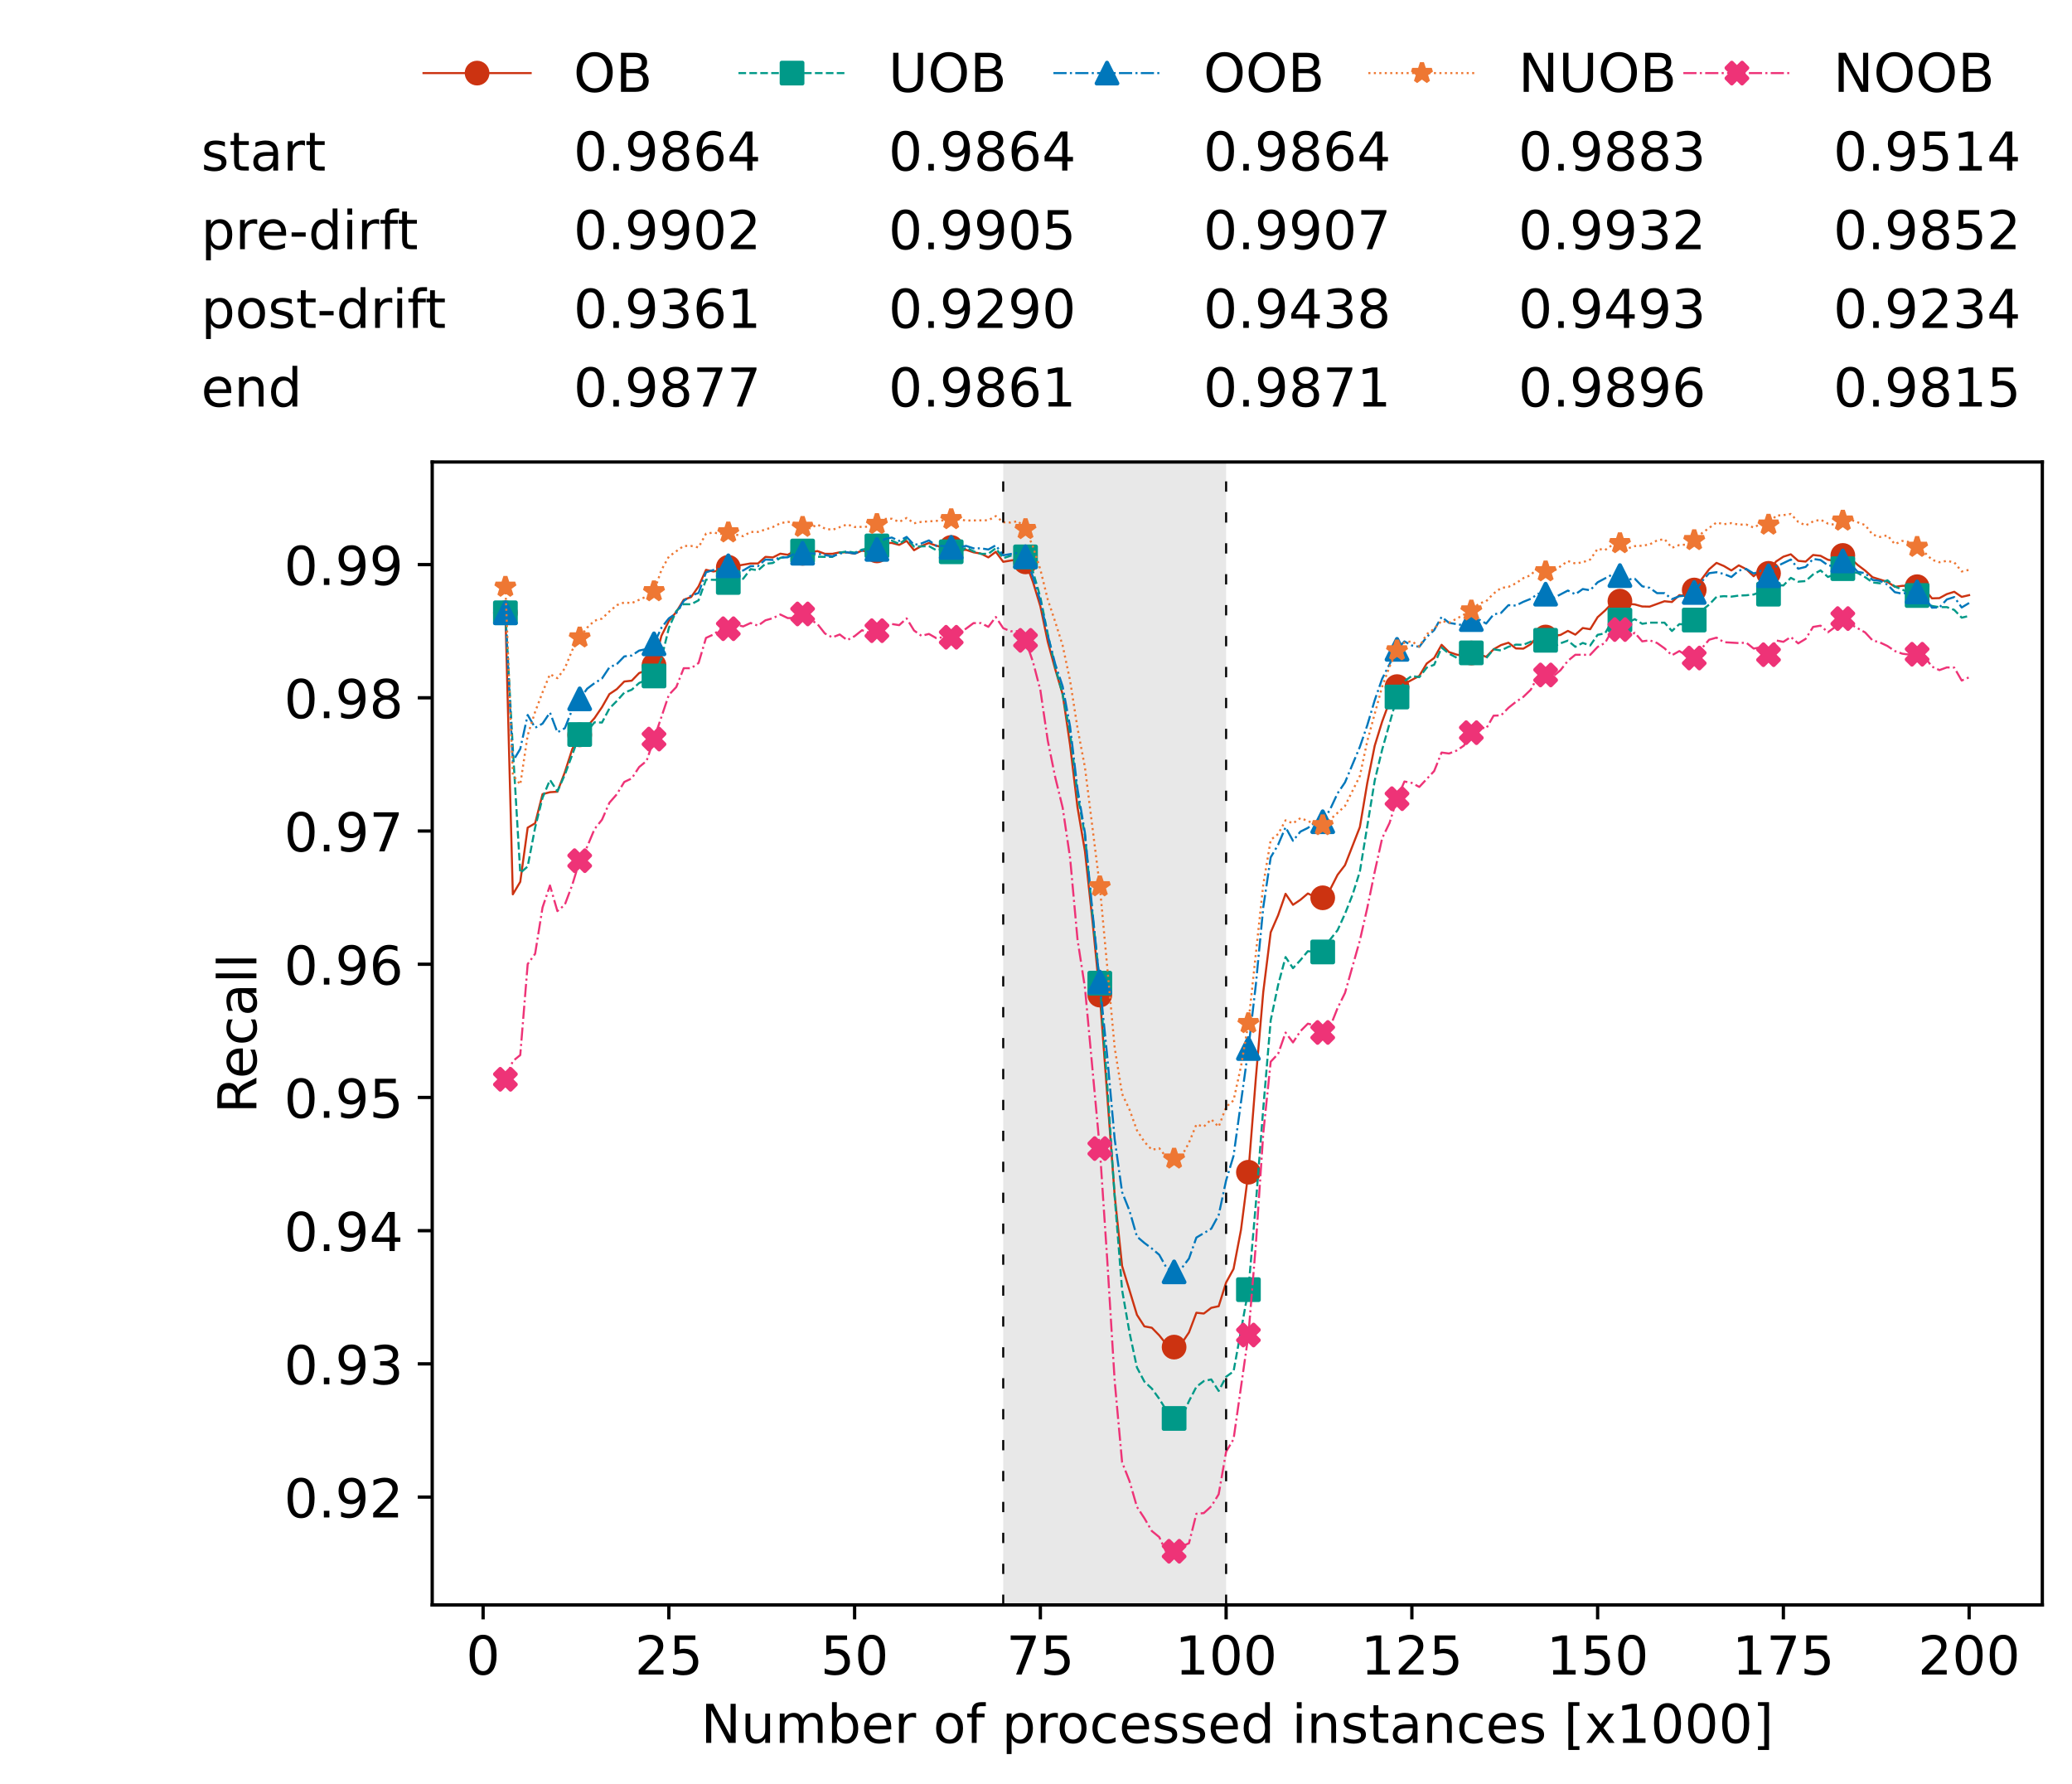 <?xml version="1.0" encoding="utf-8" standalone="no"?>
<!DOCTYPE svg PUBLIC "-//W3C//DTD SVG 1.1//EN"
  "http://www.w3.org/Graphics/SVG/1.1/DTD/svg11.dtd">
<!-- Created with matplotlib (https://matplotlib.org/) -->
<svg height="432.615pt" version="1.1" viewBox="0 0 502.65 432.615" width="502.65pt" xmlns="http://www.w3.org/2000/svg" xmlns:xlink="http://www.w3.org/1999/xlink">
 <defs>
  <style type="text/css">*{stroke-linecap:butt;stroke-linejoin:round;}</style>
 </defs>
 <g id="figure_1">
  <g id="patch_1">
   <path d="M 0 432.615 
L 502.65 432.615 
L 502.65 0 
L 0 0 
z
" style="fill:#ffffff;"/>
  </g>
  <g id="axes_1">
   <g id="patch_2">
    <path d="M 104.85 389.252 
L 495.45 389.252 
L 495.45 112.052 
L 104.85 112.052 
z
" style="fill:#ffffff;"/>
   </g>
   <g id="patch_3">
    <path clip-path="url(#p247faefe03)" d="M 297.446 389.252 
L 297.446 112.052 
L 243.372 112.052 
L 243.372 389.252 
z
" style="fill:#d3d3d3;opacity:0.5;"/>
   </g>
   <g id="matplotlib.axis_1">
    <g id="xtick_1">
     <g id="line2d_1">
      <defs>
       <path d="M 0 0 
L 0 3.5 
" id="me554077b58" style="stroke:#000000;stroke-width:0.8;"/>
      </defs>
      <g>
       <use style="stroke:#000000;stroke-width:0.8;" x="117.197" xlink:href="#me554077b58" y="389.252"/>
      </g>
     </g>
     <g id="text_1">
      <!-- 0 -->
      <g transform="translate(113.061 406.13)scale(0.13 -0.13)">
       <defs>
        <path d="M 31.781 66.406 
Q 24.172 66.406 20.328 58.906 
Q 16.5 51.422 16.5 36.375 
Q 16.5 21.391 20.328 13.891 
Q 24.172 6.391 31.781 6.391 
Q 39.453 6.391 43.281 13.891 
Q 47.125 21.391 47.125 36.375 
Q 47.125 51.422 43.281 58.906 
Q 39.453 66.406 31.781 66.406 
z
M 31.781 74.219 
Q 44.047 74.219 50.516 64.516 
Q 56.984 54.828 56.984 36.375 
Q 56.984 17.969 50.516 8.266 
Q 44.047 -1.422 31.781 -1.422 
Q 19.531 -1.422 13.062 8.266 
Q 6.594 17.969 6.594 36.375 
Q 6.594 54.828 13.062 64.516 
Q 19.531 74.219 31.781 74.219 
z
" id="DejaVuSans-48"/>
       </defs>
       <use xlink:href="#DejaVuSans-48"/>
      </g>
     </g>
    </g>
    <g id="xtick_2">
     <g id="line2d_2">
      <g>
       <use style="stroke:#000000;stroke-width:0.8;" x="162.259" xlink:href="#me554077b58" y="389.252"/>
      </g>
     </g>
     <g id="text_2">
      <!-- 25 -->
      <g transform="translate(153.988 406.13)scale(0.13 -0.13)">
       <defs>
        <path d="M 19.188 8.297 
L 53.609 8.297 
L 53.609 0 
L 7.328 0 
L 7.328 8.297 
Q 12.938 14.109 22.625 23.891 
Q 32.328 33.688 34.812 36.531 
Q 39.547 41.844 41.422 45.531 
Q 43.312 49.219 43.312 52.781 
Q 43.312 58.594 39.234 62.25 
Q 35.156 65.922 28.609 65.922 
Q 23.969 65.922 18.812 64.312 
Q 13.672 62.703 7.812 59.422 
L 7.812 69.391 
Q 13.766 71.781 18.938 73 
Q 24.125 74.219 28.422 74.219 
Q 39.75 74.219 46.484 68.547 
Q 53.219 62.891 53.219 53.422 
Q 53.219 48.922 51.531 44.891 
Q 49.859 40.875 45.406 35.406 
Q 44.188 33.984 37.641 27.219 
Q 31.109 20.453 19.188 8.297 
z
" id="DejaVuSans-50"/>
        <path d="M 10.797 72.906 
L 49.516 72.906 
L 49.516 64.594 
L 19.828 64.594 
L 19.828 46.734 
Q 21.969 47.469 24.109 47.828 
Q 26.266 48.188 28.422 48.188 
Q 40.625 48.188 47.75 41.5 
Q 54.891 34.812 54.891 23.391 
Q 54.891 11.625 47.562 5.094 
Q 40.234 -1.422 26.906 -1.422 
Q 22.312 -1.422 17.547 -0.641 
Q 12.797 0.141 7.719 1.703 
L 7.719 11.625 
Q 12.109 9.234 16.797 8.062 
Q 21.484 6.891 26.703 6.891 
Q 35.156 6.891 40.078 11.328 
Q 45.016 15.766 45.016 23.391 
Q 45.016 31 40.078 35.438 
Q 35.156 39.891 26.703 39.891 
Q 22.75 39.891 18.812 39.016 
Q 14.891 38.141 10.797 36.281 
z
" id="DejaVuSans-53"/>
       </defs>
       <use xlink:href="#DejaVuSans-50"/>
       <use x="63.623" xlink:href="#DejaVuSans-53"/>
      </g>
     </g>
    </g>
    <g id="xtick_3">
     <g id="line2d_3">
      <g>
       <use style="stroke:#000000;stroke-width:0.8;" x="207.322" xlink:href="#me554077b58" y="389.252"/>
      </g>
     </g>
     <g id="text_3">
      <!-- 50 -->
      <g transform="translate(199.05 406.13)scale(0.13 -0.13)">
       <use xlink:href="#DejaVuSans-53"/>
       <use x="63.623" xlink:href="#DejaVuSans-48"/>
      </g>
     </g>
    </g>
    <g id="xtick_4">
     <g id="line2d_4">
      <g>
       <use style="stroke:#000000;stroke-width:0.8;" x="252.384" xlink:href="#me554077b58" y="389.252"/>
      </g>
     </g>
     <g id="text_4">
      <!-- 75 -->
      <g transform="translate(244.113 406.13)scale(0.13 -0.13)">
       <defs>
        <path d="M 8.203 72.906 
L 55.078 72.906 
L 55.078 68.703 
L 28.609 0 
L 18.312 0 
L 43.219 64.594 
L 8.203 64.594 
z
" id="DejaVuSans-55"/>
       </defs>
       <use xlink:href="#DejaVuSans-55"/>
       <use x="63.623" xlink:href="#DejaVuSans-53"/>
      </g>
     </g>
    </g>
    <g id="xtick_5">
     <g id="line2d_5">
      <g>
       <use style="stroke:#000000;stroke-width:0.8;" x="297.446" xlink:href="#me554077b58" y="389.252"/>
      </g>
     </g>
     <g id="text_5">
      <!-- 100 -->
      <g transform="translate(285.039 406.13)scale(0.13 -0.13)">
       <defs>
        <path d="M 12.406 8.297 
L 28.516 8.297 
L 28.516 63.922 
L 10.984 60.406 
L 10.984 69.391 
L 28.422 72.906 
L 38.281 72.906 
L 38.281 8.297 
L 54.391 8.297 
L 54.391 0 
L 12.406 0 
z
" id="DejaVuSans-49"/>
       </defs>
       <use xlink:href="#DejaVuSans-49"/>
       <use x="63.623" xlink:href="#DejaVuSans-48"/>
       <use x="127.246" xlink:href="#DejaVuSans-48"/>
      </g>
     </g>
    </g>
    <g id="xtick_6">
     <g id="line2d_6">
      <g>
       <use style="stroke:#000000;stroke-width:0.8;" x="342.509" xlink:href="#me554077b58" y="389.252"/>
      </g>
     </g>
     <g id="text_6">
      <!-- 125 -->
      <g transform="translate(330.102 406.13)scale(0.13 -0.13)">
       <use xlink:href="#DejaVuSans-49"/>
       <use x="63.623" xlink:href="#DejaVuSans-50"/>
       <use x="127.246" xlink:href="#DejaVuSans-53"/>
      </g>
     </g>
    </g>
    <g id="xtick_7">
     <g id="line2d_7">
      <g>
       <use style="stroke:#000000;stroke-width:0.8;" x="387.571" xlink:href="#me554077b58" y="389.252"/>
      </g>
     </g>
     <g id="text_7">
      <!-- 150 -->
      <g transform="translate(375.164 406.13)scale(0.13 -0.13)">
       <use xlink:href="#DejaVuSans-49"/>
       <use x="63.623" xlink:href="#DejaVuSans-53"/>
       <use x="127.246" xlink:href="#DejaVuSans-48"/>
      </g>
     </g>
    </g>
    <g id="xtick_8">
     <g id="line2d_8">
      <g>
       <use style="stroke:#000000;stroke-width:0.8;" x="432.633" xlink:href="#me554077b58" y="389.252"/>
      </g>
     </g>
     <g id="text_8">
      <!-- 175 -->
      <g transform="translate(420.226 406.13)scale(0.13 -0.13)">
       <use xlink:href="#DejaVuSans-49"/>
       <use x="63.623" xlink:href="#DejaVuSans-55"/>
       <use x="127.246" xlink:href="#DejaVuSans-53"/>
      </g>
     </g>
    </g>
    <g id="xtick_9">
     <g id="line2d_9">
      <g>
       <use style="stroke:#000000;stroke-width:0.8;" x="477.695" xlink:href="#me554077b58" y="389.252"/>
      </g>
     </g>
     <g id="text_9">
      <!-- 200 -->
      <g transform="translate(465.289 406.13)scale(0.13 -0.13)">
       <use xlink:href="#DejaVuSans-50"/>
       <use x="63.623" xlink:href="#DejaVuSans-48"/>
       <use x="127.246" xlink:href="#DejaVuSans-48"/>
      </g>
     </g>
    </g>
    <g id="text_10">
     <!-- Number of processed instances [x1000] -->
     <g transform="translate(170.025 422.711)scale(0.13 -0.13)">
      <defs>
       <path d="M 9.812 72.906 
L 23.094 72.906 
L 55.422 11.922 
L 55.422 72.906 
L 64.984 72.906 
L 64.984 0 
L 51.703 0 
L 19.391 60.984 
L 19.391 0 
L 9.812 0 
z
" id="DejaVuSans-78"/>
       <path d="M 8.5 21.578 
L 8.5 54.688 
L 17.484 54.688 
L 17.484 21.922 
Q 17.484 14.156 20.5 10.266 
Q 23.531 6.391 29.594 6.391 
Q 36.859 6.391 41.078 11.031 
Q 45.312 15.672 45.312 23.688 
L 45.312 54.688 
L 54.297 54.688 
L 54.297 0 
L 45.312 0 
L 45.312 8.406 
Q 42.047 3.422 37.719 1 
Q 33.406 -1.422 27.688 -1.422 
Q 18.266 -1.422 13.375 4.438 
Q 8.5 10.297 8.5 21.578 
z
M 31.109 56 
z
" id="DejaVuSans-117"/>
       <path d="M 52 44.188 
Q 55.375 50.25 60.062 53.125 
Q 64.75 56 71.094 56 
Q 79.641 56 84.281 50.016 
Q 88.922 44.047 88.922 33.016 
L 88.922 0 
L 79.891 0 
L 79.891 32.719 
Q 79.891 40.578 77.094 44.375 
Q 74.312 48.188 68.609 48.188 
Q 61.625 48.188 57.562 43.547 
Q 53.516 38.922 53.516 30.906 
L 53.516 0 
L 44.484 0 
L 44.484 32.719 
Q 44.484 40.625 41.703 44.406 
Q 38.922 48.188 33.109 48.188 
Q 26.219 48.188 22.156 43.531 
Q 18.109 38.875 18.109 30.906 
L 18.109 0 
L 9.078 0 
L 9.078 54.688 
L 18.109 54.688 
L 18.109 46.188 
Q 21.188 51.219 25.484 53.609 
Q 29.781 56 35.688 56 
Q 41.656 56 45.828 52.969 
Q 50 49.953 52 44.188 
z
" id="DejaVuSans-109"/>
       <path d="M 48.688 27.297 
Q 48.688 37.203 44.609 42.844 
Q 40.531 48.484 33.406 48.484 
Q 26.266 48.484 22.188 42.844 
Q 18.109 37.203 18.109 27.297 
Q 18.109 17.391 22.188 11.75 
Q 26.266 6.109 33.406 6.109 
Q 40.531 6.109 44.609 11.75 
Q 48.688 17.391 48.688 27.297 
z
M 18.109 46.391 
Q 20.953 51.266 25.266 53.625 
Q 29.594 56 35.594 56 
Q 45.562 56 51.781 48.094 
Q 58.016 40.188 58.016 27.297 
Q 58.016 14.406 51.781 6.484 
Q 45.562 -1.422 35.594 -1.422 
Q 29.594 -1.422 25.266 0.953 
Q 20.953 3.328 18.109 8.203 
L 18.109 0 
L 9.078 0 
L 9.078 75.984 
L 18.109 75.984 
z
" id="DejaVuSans-98"/>
       <path d="M 56.203 29.594 
L 56.203 25.203 
L 14.891 25.203 
Q 15.484 15.922 20.484 11.062 
Q 25.484 6.203 34.422 6.203 
Q 39.594 6.203 44.453 7.469 
Q 49.312 8.734 54.109 11.281 
L 54.109 2.781 
Q 49.266 0.734 44.188 -0.344 
Q 39.109 -1.422 33.891 -1.422 
Q 20.797 -1.422 13.156 6.188 
Q 5.516 13.812 5.516 26.812 
Q 5.516 40.234 12.766 48.109 
Q 20.016 56 32.328 56 
Q 43.359 56 49.781 48.891 
Q 56.203 41.797 56.203 29.594 
z
M 47.219 32.234 
Q 47.125 39.594 43.094 43.984 
Q 39.062 48.391 32.422 48.391 
Q 24.906 48.391 20.391 44.141 
Q 15.875 39.891 15.188 32.172 
z
" id="DejaVuSans-101"/>
       <path d="M 41.109 46.297 
Q 39.594 47.172 37.812 47.578 
Q 36.031 48 33.891 48 
Q 26.266 48 22.188 43.047 
Q 18.109 38.094 18.109 28.812 
L 18.109 0 
L 9.078 0 
L 9.078 54.688 
L 18.109 54.688 
L 18.109 46.188 
Q 20.953 51.172 25.484 53.578 
Q 30.031 56 36.531 56 
Q 37.453 56 38.578 55.875 
Q 39.703 55.766 41.062 55.516 
z
" id="DejaVuSans-114"/>
       <path id="DejaVuSans-32"/>
       <path d="M 30.609 48.391 
Q 23.391 48.391 19.188 42.75 
Q 14.984 37.109 14.984 27.297 
Q 14.984 17.484 19.156 11.844 
Q 23.344 6.203 30.609 6.203 
Q 37.797 6.203 41.984 11.859 
Q 46.188 17.531 46.188 27.297 
Q 46.188 37.016 41.984 42.703 
Q 37.797 48.391 30.609 48.391 
z
M 30.609 56 
Q 42.328 56 49.016 48.375 
Q 55.719 40.766 55.719 27.297 
Q 55.719 13.875 49.016 6.219 
Q 42.328 -1.422 30.609 -1.422 
Q 18.844 -1.422 12.172 6.219 
Q 5.516 13.875 5.516 27.297 
Q 5.516 40.766 12.172 48.375 
Q 18.844 56 30.609 56 
z
" id="DejaVuSans-111"/>
       <path d="M 37.109 75.984 
L 37.109 68.5 
L 28.516 68.5 
Q 23.688 68.5 21.797 66.547 
Q 19.922 64.594 19.922 59.516 
L 19.922 54.688 
L 34.719 54.688 
L 34.719 47.703 
L 19.922 47.703 
L 19.922 0 
L 10.891 0 
L 10.891 47.703 
L 2.297 47.703 
L 2.297 54.688 
L 10.891 54.688 
L 10.891 58.5 
Q 10.891 67.625 15.141 71.797 
Q 19.391 75.984 28.609 75.984 
z
" id="DejaVuSans-102"/>
       <path d="M 18.109 8.203 
L 18.109 -20.797 
L 9.078 -20.797 
L 9.078 54.688 
L 18.109 54.688 
L 18.109 46.391 
Q 20.953 51.266 25.266 53.625 
Q 29.594 56 35.594 56 
Q 45.562 56 51.781 48.094 
Q 58.016 40.188 58.016 27.297 
Q 58.016 14.406 51.781 6.484 
Q 45.562 -1.422 35.594 -1.422 
Q 29.594 -1.422 25.266 0.953 
Q 20.953 3.328 18.109 8.203 
z
M 48.688 27.297 
Q 48.688 37.203 44.609 42.844 
Q 40.531 48.484 33.406 48.484 
Q 26.266 48.484 22.188 42.844 
Q 18.109 37.203 18.109 27.297 
Q 18.109 17.391 22.188 11.75 
Q 26.266 6.109 33.406 6.109 
Q 40.531 6.109 44.609 11.75 
Q 48.688 17.391 48.688 27.297 
z
" id="DejaVuSans-112"/>
       <path d="M 48.781 52.594 
L 48.781 44.188 
Q 44.969 46.297 41.141 47.344 
Q 37.312 48.391 33.406 48.391 
Q 24.656 48.391 19.812 42.844 
Q 14.984 37.312 14.984 27.297 
Q 14.984 17.281 19.812 11.734 
Q 24.656 6.203 33.406 6.203 
Q 37.312 6.203 41.141 7.25 
Q 44.969 8.297 48.781 10.406 
L 48.781 2.094 
Q 45.016 0.344 40.984 -0.531 
Q 36.969 -1.422 32.422 -1.422 
Q 20.062 -1.422 12.781 6.344 
Q 5.516 14.109 5.516 27.297 
Q 5.516 40.672 12.859 48.328 
Q 20.219 56 33.016 56 
Q 37.156 56 41.109 55.141 
Q 45.062 54.297 48.781 52.594 
z
" id="DejaVuSans-99"/>
       <path d="M 44.281 53.078 
L 44.281 44.578 
Q 40.484 46.531 36.375 47.5 
Q 32.281 48.484 27.875 48.484 
Q 21.188 48.484 17.844 46.438 
Q 14.5 44.391 14.5 40.281 
Q 14.5 37.156 16.891 35.375 
Q 19.281 33.594 26.516 31.984 
L 29.594 31.297 
Q 39.156 29.25 43.188 25.516 
Q 47.219 21.781 47.219 15.094 
Q 47.219 7.469 41.188 3.016 
Q 35.156 -1.422 24.609 -1.422 
Q 20.219 -1.422 15.453 -0.562 
Q 10.688 0.297 5.422 2 
L 5.422 11.281 
Q 10.406 8.688 15.234 7.391 
Q 20.062 6.109 24.812 6.109 
Q 31.156 6.109 34.562 8.281 
Q 37.984 10.453 37.984 14.406 
Q 37.984 18.062 35.516 20.016 
Q 33.062 21.969 24.703 23.781 
L 21.578 24.516 
Q 13.234 26.266 9.516 29.906 
Q 5.812 33.547 5.812 39.891 
Q 5.812 47.609 11.281 51.797 
Q 16.75 56 26.812 56 
Q 31.781 56 36.172 55.266 
Q 40.578 54.547 44.281 53.078 
z
" id="DejaVuSans-115"/>
       <path d="M 45.406 46.391 
L 45.406 75.984 
L 54.391 75.984 
L 54.391 0 
L 45.406 0 
L 45.406 8.203 
Q 42.578 3.328 38.25 0.953 
Q 33.938 -1.422 27.875 -1.422 
Q 17.969 -1.422 11.734 6.484 
Q 5.516 14.406 5.516 27.297 
Q 5.516 40.188 11.734 48.094 
Q 17.969 56 27.875 56 
Q 33.938 56 38.25 53.625 
Q 42.578 51.266 45.406 46.391 
z
M 14.797 27.297 
Q 14.797 17.391 18.875 11.75 
Q 22.953 6.109 30.078 6.109 
Q 37.203 6.109 41.297 11.75 
Q 45.406 17.391 45.406 27.297 
Q 45.406 37.203 41.297 42.844 
Q 37.203 48.484 30.078 48.484 
Q 22.953 48.484 18.875 42.844 
Q 14.797 37.203 14.797 27.297 
z
" id="DejaVuSans-100"/>
       <path d="M 9.422 54.688 
L 18.406 54.688 
L 18.406 0 
L 9.422 0 
z
M 9.422 75.984 
L 18.406 75.984 
L 18.406 64.594 
L 9.422 64.594 
z
" id="DejaVuSans-105"/>
       <path d="M 54.891 33.016 
L 54.891 0 
L 45.906 0 
L 45.906 32.719 
Q 45.906 40.484 42.875 44.328 
Q 39.844 48.188 33.797 48.188 
Q 26.516 48.188 22.312 43.547 
Q 18.109 38.922 18.109 30.906 
L 18.109 0 
L 9.078 0 
L 9.078 54.688 
L 18.109 54.688 
L 18.109 46.188 
Q 21.344 51.125 25.703 53.562 
Q 30.078 56 35.797 56 
Q 45.219 56 50.047 50.172 
Q 54.891 44.344 54.891 33.016 
z
" id="DejaVuSans-110"/>
       <path d="M 18.312 70.219 
L 18.312 54.688 
L 36.812 54.688 
L 36.812 47.703 
L 18.312 47.703 
L 18.312 18.016 
Q 18.312 11.328 20.141 9.422 
Q 21.969 7.516 27.594 7.516 
L 36.812 7.516 
L 36.812 0 
L 27.594 0 
Q 17.188 0 13.234 3.875 
Q 9.281 7.766 9.281 18.016 
L 9.281 47.703 
L 2.688 47.703 
L 2.688 54.688 
L 9.281 54.688 
L 9.281 70.219 
z
" id="DejaVuSans-116"/>
       <path d="M 34.281 27.484 
Q 23.391 27.484 19.188 25 
Q 14.984 22.516 14.984 16.5 
Q 14.984 11.719 18.141 8.906 
Q 21.297 6.109 26.703 6.109 
Q 34.188 6.109 38.703 11.406 
Q 43.219 16.703 43.219 25.484 
L 43.219 27.484 
z
M 52.203 31.203 
L 52.203 0 
L 43.219 0 
L 43.219 8.297 
Q 40.141 3.328 35.547 0.953 
Q 30.953 -1.422 24.312 -1.422 
Q 15.922 -1.422 10.953 3.297 
Q 6 8.016 6 15.922 
Q 6 25.141 12.172 29.828 
Q 18.359 34.516 30.609 34.516 
L 43.219 34.516 
L 43.219 35.406 
Q 43.219 41.609 39.141 45 
Q 35.062 48.391 27.688 48.391 
Q 23 48.391 18.547 47.266 
Q 14.109 46.141 10.016 43.891 
L 10.016 52.203 
Q 14.938 54.109 19.578 55.047 
Q 24.219 56 28.609 56 
Q 40.484 56 46.344 49.844 
Q 52.203 43.703 52.203 31.203 
z
" id="DejaVuSans-97"/>
       <path d="M 8.594 75.984 
L 29.297 75.984 
L 29.297 69 
L 17.578 69 
L 17.578 -6.203 
L 29.297 -6.203 
L 29.297 -13.188 
L 8.594 -13.188 
z
" id="DejaVuSans-91"/>
       <path d="M 54.891 54.688 
L 35.109 28.078 
L 55.906 0 
L 45.312 0 
L 29.391 21.484 
L 13.484 0 
L 2.875 0 
L 24.125 28.609 
L 4.688 54.688 
L 15.281 54.688 
L 29.781 35.203 
L 44.281 54.688 
z
" id="DejaVuSans-120"/>
       <path d="M 30.422 75.984 
L 30.422 -13.188 
L 9.719 -13.188 
L 9.719 -6.203 
L 21.391 -6.203 
L 21.391 69 
L 9.719 69 
L 9.719 75.984 
z
" id="DejaVuSans-93"/>
      </defs>
      <use xlink:href="#DejaVuSans-78"/>
      <use x="74.805" xlink:href="#DejaVuSans-117"/>
      <use x="138.184" xlink:href="#DejaVuSans-109"/>
      <use x="235.596" xlink:href="#DejaVuSans-98"/>
      <use x="299.072" xlink:href="#DejaVuSans-101"/>
      <use x="360.596" xlink:href="#DejaVuSans-114"/>
      <use x="401.709" xlink:href="#DejaVuSans-32"/>
      <use x="433.496" xlink:href="#DejaVuSans-111"/>
      <use x="494.678" xlink:href="#DejaVuSans-102"/>
      <use x="529.883" xlink:href="#DejaVuSans-32"/>
      <use x="561.67" xlink:href="#DejaVuSans-112"/>
      <use x="625.146" xlink:href="#DejaVuSans-114"/>
      <use x="664.01" xlink:href="#DejaVuSans-111"/>
      <use x="725.191" xlink:href="#DejaVuSans-99"/>
      <use x="780.172" xlink:href="#DejaVuSans-101"/>
      <use x="841.695" xlink:href="#DejaVuSans-115"/>
      <use x="893.795" xlink:href="#DejaVuSans-115"/>
      <use x="945.895" xlink:href="#DejaVuSans-101"/>
      <use x="1007.418" xlink:href="#DejaVuSans-100"/>
      <use x="1070.895" xlink:href="#DejaVuSans-32"/>
      <use x="1102.682" xlink:href="#DejaVuSans-105"/>
      <use x="1130.465" xlink:href="#DejaVuSans-110"/>
      <use x="1193.844" xlink:href="#DejaVuSans-115"/>
      <use x="1245.943" xlink:href="#DejaVuSans-116"/>
      <use x="1285.152" xlink:href="#DejaVuSans-97"/>
      <use x="1346.432" xlink:href="#DejaVuSans-110"/>
      <use x="1409.811" xlink:href="#DejaVuSans-99"/>
      <use x="1464.791" xlink:href="#DejaVuSans-101"/>
      <use x="1526.314" xlink:href="#DejaVuSans-115"/>
      <use x="1578.414" xlink:href="#DejaVuSans-32"/>
      <use x="1610.201" xlink:href="#DejaVuSans-91"/>
      <use x="1649.215" xlink:href="#DejaVuSans-120"/>
      <use x="1708.395" xlink:href="#DejaVuSans-49"/>
      <use x="1772.018" xlink:href="#DejaVuSans-48"/>
      <use x="1835.641" xlink:href="#DejaVuSans-48"/>
      <use x="1899.264" xlink:href="#DejaVuSans-48"/>
      <use x="1962.887" xlink:href="#DejaVuSans-93"/>
     </g>
    </g>
   </g>
   <g id="matplotlib.axis_2">
    <g id="ytick_1">
     <g id="line2d_10">
      <defs>
       <path d="M 0 0 
L -3.5 0 
" id="m173083a56d" style="stroke:#000000;stroke-width:0.8;"/>
      </defs>
      <g>
       <use style="stroke:#000000;stroke-width:0.8;" x="104.85" xlink:href="#m173083a56d" y="363.094"/>
      </g>
     </g>
     <g id="text_11">
      <!-- 0.92 -->
      <g transform="translate(68.905 368.033)scale(0.13 -0.13)">
       <defs>
        <path d="M 10.688 12.406 
L 21 12.406 
L 21 0 
L 10.688 0 
z
" id="DejaVuSans-46"/>
        <path d="M 10.984 1.516 
L 10.984 10.5 
Q 14.703 8.734 18.5 7.812 
Q 22.312 6.891 25.984 6.891 
Q 35.75 6.891 40.891 13.453 
Q 46.047 20.016 46.781 33.406 
Q 43.953 29.203 39.594 26.953 
Q 35.25 24.703 29.984 24.703 
Q 19.047 24.703 12.672 31.312 
Q 6.297 37.938 6.297 49.422 
Q 6.297 60.641 12.938 67.422 
Q 19.578 74.219 30.609 74.219 
Q 43.266 74.219 49.922 64.516 
Q 56.594 54.828 56.594 36.375 
Q 56.594 19.141 48.406 8.859 
Q 40.234 -1.422 26.422 -1.422 
Q 22.703 -1.422 18.891 -0.688 
Q 15.094 0.047 10.984 1.516 
z
M 30.609 32.422 
Q 37.25 32.422 41.125 36.953 
Q 45.016 41.5 45.016 49.422 
Q 45.016 57.281 41.125 61.844 
Q 37.25 66.406 30.609 66.406 
Q 23.969 66.406 20.094 61.844 
Q 16.219 57.281 16.219 49.422 
Q 16.219 41.5 20.094 36.953 
Q 23.969 32.422 30.609 32.422 
z
" id="DejaVuSans-57"/>
       </defs>
       <use xlink:href="#DejaVuSans-48"/>
       <use x="63.623" xlink:href="#DejaVuSans-46"/>
       <use x="95.41" xlink:href="#DejaVuSans-57"/>
       <use x="159.033" xlink:href="#DejaVuSans-50"/>
      </g>
     </g>
    </g>
    <g id="ytick_2">
     <g id="line2d_11">
      <g>
       <use style="stroke:#000000;stroke-width:0.8;" x="104.85" xlink:href="#m173083a56d" y="330.785"/>
      </g>
     </g>
     <g id="text_12">
      <!-- 0.93 -->
      <g transform="translate(68.905 335.724)scale(0.13 -0.13)">
       <defs>
        <path d="M 40.578 39.312 
Q 47.656 37.797 51.625 33 
Q 55.609 28.219 55.609 21.188 
Q 55.609 10.406 48.188 4.484 
Q 40.766 -1.422 27.094 -1.422 
Q 22.516 -1.422 17.656 -0.516 
Q 12.797 0.391 7.625 2.203 
L 7.625 11.719 
Q 11.719 9.328 16.594 8.109 
Q 21.484 6.891 26.812 6.891 
Q 36.078 6.891 40.938 10.547 
Q 45.797 14.203 45.797 21.188 
Q 45.797 27.641 41.281 31.266 
Q 36.766 34.906 28.719 34.906 
L 20.219 34.906 
L 20.219 43.016 
L 29.109 43.016 
Q 36.375 43.016 40.234 45.922 
Q 44.094 48.828 44.094 54.297 
Q 44.094 59.906 40.109 62.906 
Q 36.141 65.922 28.719 65.922 
Q 24.656 65.922 20.016 65.031 
Q 15.375 64.156 9.812 62.312 
L 9.812 71.094 
Q 15.438 72.656 20.344 73.438 
Q 25.25 74.219 29.594 74.219 
Q 40.828 74.219 47.359 69.109 
Q 53.906 64.016 53.906 55.328 
Q 53.906 49.266 50.438 45.094 
Q 46.969 40.922 40.578 39.312 
z
" id="DejaVuSans-51"/>
       </defs>
       <use xlink:href="#DejaVuSans-48"/>
       <use x="63.623" xlink:href="#DejaVuSans-46"/>
       <use x="95.41" xlink:href="#DejaVuSans-57"/>
       <use x="159.033" xlink:href="#DejaVuSans-51"/>
      </g>
     </g>
    </g>
    <g id="ytick_3">
     <g id="line2d_12">
      <g>
       <use style="stroke:#000000;stroke-width:0.8;" x="104.85" xlink:href="#m173083a56d" y="298.477"/>
      </g>
     </g>
     <g id="text_13">
      <!-- 0.94 -->
      <g transform="translate(68.905 303.416)scale(0.13 -0.13)">
       <defs>
        <path d="M 37.797 64.312 
L 12.891 25.391 
L 37.797 25.391 
z
M 35.203 72.906 
L 47.609 72.906 
L 47.609 25.391 
L 58.016 25.391 
L 58.016 17.188 
L 47.609 17.188 
L 47.609 0 
L 37.797 0 
L 37.797 17.188 
L 4.891 17.188 
L 4.891 26.703 
z
" id="DejaVuSans-52"/>
       </defs>
       <use xlink:href="#DejaVuSans-48"/>
       <use x="63.623" xlink:href="#DejaVuSans-46"/>
       <use x="95.41" xlink:href="#DejaVuSans-57"/>
       <use x="159.033" xlink:href="#DejaVuSans-52"/>
      </g>
     </g>
    </g>
    <g id="ytick_4">
     <g id="line2d_13">
      <g>
       <use style="stroke:#000000;stroke-width:0.8;" x="104.85" xlink:href="#m173083a56d" y="266.168"/>
      </g>
     </g>
     <g id="text_14">
      <!-- 0.95 -->
      <g transform="translate(68.905 271.107)scale(0.13 -0.13)">
       <use xlink:href="#DejaVuSans-48"/>
       <use x="63.623" xlink:href="#DejaVuSans-46"/>
       <use x="95.41" xlink:href="#DejaVuSans-57"/>
       <use x="159.033" xlink:href="#DejaVuSans-53"/>
      </g>
     </g>
    </g>
    <g id="ytick_5">
     <g id="line2d_14">
      <g>
       <use style="stroke:#000000;stroke-width:0.8;" x="104.85" xlink:href="#m173083a56d" y="233.859"/>
      </g>
     </g>
     <g id="text_15">
      <!-- 0.96 -->
      <g transform="translate(68.905 238.798)scale(0.13 -0.13)">
       <defs>
        <path d="M 33.016 40.375 
Q 26.375 40.375 22.484 35.828 
Q 18.609 31.297 18.609 23.391 
Q 18.609 15.531 22.484 10.953 
Q 26.375 6.391 33.016 6.391 
Q 39.656 6.391 43.531 10.953 
Q 47.406 15.531 47.406 23.391 
Q 47.406 31.297 43.531 35.828 
Q 39.656 40.375 33.016 40.375 
z
M 52.594 71.297 
L 52.594 62.312 
Q 48.875 64.062 45.094 64.984 
Q 41.312 65.922 37.594 65.922 
Q 27.828 65.922 22.672 59.328 
Q 17.531 52.734 16.797 39.406 
Q 19.672 43.656 24.016 45.922 
Q 28.375 48.188 33.594 48.188 
Q 44.578 48.188 50.953 41.516 
Q 57.328 34.859 57.328 23.391 
Q 57.328 12.156 50.688 5.359 
Q 44.047 -1.422 33.016 -1.422 
Q 20.359 -1.422 13.672 8.266 
Q 6.984 17.969 6.984 36.375 
Q 6.984 53.656 15.188 63.938 
Q 23.391 74.219 37.203 74.219 
Q 40.922 74.219 44.703 73.484 
Q 48.484 72.75 52.594 71.297 
z
" id="DejaVuSans-54"/>
       </defs>
       <use xlink:href="#DejaVuSans-48"/>
       <use x="63.623" xlink:href="#DejaVuSans-46"/>
       <use x="95.41" xlink:href="#DejaVuSans-57"/>
       <use x="159.033" xlink:href="#DejaVuSans-54"/>
      </g>
     </g>
    </g>
    <g id="ytick_6">
     <g id="line2d_15">
      <g>
       <use style="stroke:#000000;stroke-width:0.8;" x="104.85" xlink:href="#m173083a56d" y="201.55"/>
      </g>
     </g>
     <g id="text_16">
      <!-- 0.97 -->
      <g transform="translate(68.905 206.489)scale(0.13 -0.13)">
       <use xlink:href="#DejaVuSans-48"/>
       <use x="63.623" xlink:href="#DejaVuSans-46"/>
       <use x="95.41" xlink:href="#DejaVuSans-57"/>
       <use x="159.033" xlink:href="#DejaVuSans-55"/>
      </g>
     </g>
    </g>
    <g id="ytick_7">
     <g id="line2d_16">
      <g>
       <use style="stroke:#000000;stroke-width:0.8;" x="104.85" xlink:href="#m173083a56d" y="169.241"/>
      </g>
     </g>
     <g id="text_17">
      <!-- 0.98 -->
      <g transform="translate(68.905 174.18)scale(0.13 -0.13)">
       <defs>
        <path d="M 31.781 34.625 
Q 24.75 34.625 20.719 30.859 
Q 16.703 27.094 16.703 20.516 
Q 16.703 13.922 20.719 10.156 
Q 24.75 6.391 31.781 6.391 
Q 38.812 6.391 42.859 10.172 
Q 46.922 13.969 46.922 20.516 
Q 46.922 27.094 42.891 30.859 
Q 38.875 34.625 31.781 34.625 
z
M 21.922 38.812 
Q 15.578 40.375 12.031 44.719 
Q 8.5 49.078 8.5 55.328 
Q 8.5 64.062 14.719 69.141 
Q 20.953 74.219 31.781 74.219 
Q 42.672 74.219 48.875 69.141 
Q 55.078 64.062 55.078 55.328 
Q 55.078 49.078 51.531 44.719 
Q 48 40.375 41.703 38.812 
Q 48.828 37.156 52.797 32.312 
Q 56.781 27.484 56.781 20.516 
Q 56.781 9.906 50.312 4.234 
Q 43.844 -1.422 31.781 -1.422 
Q 19.734 -1.422 13.25 4.234 
Q 6.781 9.906 6.781 20.516 
Q 6.781 27.484 10.781 32.312 
Q 14.797 37.156 21.922 38.812 
z
M 18.312 54.391 
Q 18.312 48.734 21.844 45.562 
Q 25.391 42.391 31.781 42.391 
Q 38.141 42.391 41.719 45.562 
Q 45.312 48.734 45.312 54.391 
Q 45.312 60.062 41.719 63.234 
Q 38.141 66.406 31.781 66.406 
Q 25.391 66.406 21.844 63.234 
Q 18.312 60.062 18.312 54.391 
z
" id="DejaVuSans-56"/>
       </defs>
       <use xlink:href="#DejaVuSans-48"/>
       <use x="63.623" xlink:href="#DejaVuSans-46"/>
       <use x="95.41" xlink:href="#DejaVuSans-57"/>
       <use x="159.033" xlink:href="#DejaVuSans-56"/>
      </g>
     </g>
    </g>
    <g id="ytick_8">
     <g id="line2d_17">
      <g>
       <use style="stroke:#000000;stroke-width:0.8;" x="104.85" xlink:href="#m173083a56d" y="136.932"/>
      </g>
     </g>
     <g id="text_18">
      <!-- 0.99 -->
      <g transform="translate(68.905 141.871)scale(0.13 -0.13)">
       <use xlink:href="#DejaVuSans-48"/>
       <use x="63.623" xlink:href="#DejaVuSans-46"/>
       <use x="95.41" xlink:href="#DejaVuSans-57"/>
       <use x="159.033" xlink:href="#DejaVuSans-57"/>
      </g>
     </g>
    </g>
    <g id="text_19">
     <!-- Recall -->
     <g transform="translate(62.201 270.044)rotate(-90)scale(0.13 -0.13)">
      <defs>
       <path d="M 44.391 34.188 
Q 47.562 33.109 50.562 29.594 
Q 53.562 26.078 56.594 19.922 
L 66.609 0 
L 56 0 
L 46.688 18.703 
Q 43.062 26.031 39.672 28.422 
Q 36.281 30.812 30.422 30.812 
L 19.672 30.812 
L 19.672 0 
L 9.812 0 
L 9.812 72.906 
L 32.078 72.906 
Q 44.578 72.906 50.734 67.672 
Q 56.891 62.453 56.891 51.906 
Q 56.891 45.016 53.688 40.469 
Q 50.484 35.938 44.391 34.188 
z
M 19.672 64.797 
L 19.672 38.922 
L 32.078 38.922 
Q 39.203 38.922 42.844 42.219 
Q 46.484 45.516 46.484 51.906 
Q 46.484 58.297 42.844 61.547 
Q 39.203 64.797 32.078 64.797 
z
" id="DejaVuSans-82"/>
       <path d="M 9.422 75.984 
L 18.406 75.984 
L 18.406 0 
L 9.422 0 
z
" id="DejaVuSans-108"/>
      </defs>
      <use xlink:href="#DejaVuSans-82"/>
      <use x="64.982" xlink:href="#DejaVuSans-101"/>
      <use x="126.506" xlink:href="#DejaVuSans-99"/>
      <use x="181.486" xlink:href="#DejaVuSans-97"/>
      <use x="242.766" xlink:href="#DejaVuSans-108"/>
      <use x="270.549" xlink:href="#DejaVuSans-108"/>
     </g>
    </g>
   </g>
   <g id="line2d_18"/>
   <g id="line2d_19"/>
   <g id="line2d_20"/>
   <g id="line2d_21"/>
   <g id="line2d_22"/>
   <g id="line2d_23">
    <path clip-path="url(#p247faefe03)" d="M 122.605 148.624 
L 124.407 216.908 
L 126.21 213.874 
L 128.012 200.732 
L 129.815 199.676 
L 131.617 192.607 
L 133.419 192.135 
L 135.222 192.021 
L 137.024 187.287 
L 138.827 181.685 
L 140.629 178.225 
L 144.234 174.155 
L 146.037 171.506 
L 147.839 168.339 
L 149.642 167.134 
L 151.444 165.291 
L 153.247 165.088 
L 155.049 163.237 
L 156.852 162.573 
L 158.654 161.33 
L 160.457 154.206 
L 162.259 150.622 
L 164.062 148.415 
L 165.864 145.454 
L 167.667 144.804 
L 169.469 142.219 
L 171.272 138.207 
L 173.074 138.605 
L 174.877 138.266 
L 176.679 137.587 
L 182.087 136.657 
L 183.889 136.657 
L 185.692 135.058 
L 187.494 135.199 
L 189.297 134.287 
L 191.099 134.555 
L 192.902 133.568 
L 194.704 134.191 
L 198.309 133.656 
L 200.112 134.316 
L 201.914 134.322 
L 203.717 133.956 
L 205.519 133.979 
L 207.322 134.288 
L 209.124 133.547 
L 210.927 133.878 
L 212.729 133.613 
L 214.532 131.739 
L 216.334 131.679 
L 218.137 132.158 
L 219.939 131.188 
L 221.742 133.451 
L 223.544 132.416 
L 225.347 131.688 
L 227.149 132.368 
L 228.952 132.727 
L 230.754 132.771 
L 232.557 133.441 
L 234.359 133.355 
L 236.162 133.954 
L 237.964 134.264 
L 239.767 135.187 
L 241.569 133.839 
L 243.372 136.261 
L 246.976 135.657 
L 248.779 136.278 
L 250.581 141.132 
L 252.384 147.042 
L 254.186 155.681 
L 255.989 162.32 
L 257.791 168.392 
L 259.594 180.688 
L 261.396 195.828 
L 263.199 206.431 
L 265.001 223.092 
L 266.804 241.34 
L 270.409 289.922 
L 272.211 307.041 
L 275.816 318.897 
L 277.619 321.691 
L 279.421 322.023 
L 281.224 323.868 
L 283.026 326.127 
L 284.829 326.72 
L 286.631 325.862 
L 288.434 323.162 
L 290.236 318.385 
L 292.039 318.58 
L 293.841 317.191 
L 295.644 316.804 
L 297.446 311.047 
L 299.249 307.753 
L 301.051 298.301 
L 302.854 284.302 
L 304.656 261.515 
L 306.459 240.571 
L 308.261 226.116 
L 310.064 221.972 
L 311.866 216.773 
L 313.669 219.447 
L 315.471 218.234 
L 317.274 216.703 
L 319.076 217.56 
L 320.879 217.75 
L 322.681 215.723 
L 324.484 212.173 
L 326.286 209.83 
L 329.891 200.597 
L 331.694 189.882 
L 333.496 180.863 
L 335.299 175.02 
L 337.101 170.106 
L 338.904 166.525 
L 340.706 165.864 
L 344.311 163.923 
L 346.114 160.921 
L 347.916 159.586 
L 349.719 156.383 
L 351.521 158.149 
L 353.324 158.752 
L 355.126 159.102 
L 356.928 158.377 
L 358.731 158.618 
L 360.533 159.312 
L 362.336 157.476 
L 364.138 156.453 
L 365.941 155.883 
L 367.743 157.266 
L 369.546 157.32 
L 371.348 156.236 
L 373.151 154.037 
L 374.953 154.498 
L 378.558 153.996 
L 380.361 153.012 
L 382.163 153.925 
L 383.966 152.318 
L 385.768 152.608 
L 387.571 149.681 
L 389.373 148.073 
L 391.176 146.195 
L 392.978 145.801 
L 394.781 146.447 
L 396.583 146.591 
L 398.386 147.093 
L 400.188 147.128 
L 403.793 145.819 
L 405.596 146.006 
L 407.398 144.339 
L 409.201 144.525 
L 411.003 143.096 
L 412.806 140.479 
L 414.608 138.082 
L 416.411 136.517 
L 418.213 137.283 
L 420.016 138.357 
L 421.818 137.119 
L 423.621 138.037 
L 425.423 139.766 
L 427.226 138.159 
L 429.028 139.05 
L 430.831 136.199 
L 432.633 135.014 
L 434.436 134.435 
L 436.238 136.025 
L 438.041 136.205 
L 439.843 134.602 
L 441.646 134.802 
L 443.448 135.767 
L 445.251 136.039 
L 447.053 134.712 
L 448.856 135.391 
L 450.658 137.024 
L 452.461 138.38 
L 454.263 139.996 
L 457.868 141.123 
L 459.671 142.32 
L 461.473 142.084 
L 463.276 142.054 
L 465.078 142.295 
L 466.881 142.949 
L 468.683 145.12 
L 470.485 145.067 
L 472.288 144.09 
L 474.09 143.528 
L 475.893 144.763 
L 477.695 144.344 
L 477.695 144.344 
" style="fill:none;stroke:#cc3311;stroke-linecap:square;stroke-width:0.5;"/>
    <defs>
     <path d="M 0 2.5 
C 0.663 2.5 1.299 2.237 1.768 1.768 
C 2.237 1.299 2.5 0.663 2.5 0 
C 2.5 -0.663 2.237 -1.299 1.768 -1.768 
C 1.299 -2.237 0.663 -2.5 0 -2.5 
C -0.663 -2.5 -1.299 -2.237 -1.768 -1.768 
C -2.237 -1.299 -2.5 -0.663 -2.5 0 
C -2.5 0.663 -2.237 1.299 -1.768 1.768 
C -1.299 2.237 -0.663 2.5 0 2.5 
z
" id="m0fe0669799" style="stroke:#cc3311;"/>
    </defs>
    <g clip-path="url(#p247faefe03)">
     <use style="fill:#cc3311;stroke:#cc3311;" x="122.605" xlink:href="#m0fe0669799" y="148.624"/>
     <use style="fill:#cc3311;stroke:#cc3311;" x="140.629" xlink:href="#m0fe0669799" y="178.225"/>
     <use style="fill:#cc3311;stroke:#cc3311;" x="158.654" xlink:href="#m0fe0669799" y="161.33"/>
     <use style="fill:#cc3311;stroke:#cc3311;" x="176.679" xlink:href="#m0fe0669799" y="137.587"/>
     <use style="fill:#cc3311;stroke:#cc3311;" x="194.704" xlink:href="#m0fe0669799" y="134.191"/>
     <use style="fill:#cc3311;stroke:#cc3311;" x="212.729" xlink:href="#m0fe0669799" y="133.613"/>
     <use style="fill:#cc3311;stroke:#cc3311;" x="230.754" xlink:href="#m0fe0669799" y="132.771"/>
     <use style="fill:#cc3311;stroke:#cc3311;" x="248.779" xlink:href="#m0fe0669799" y="136.278"/>
     <use style="fill:#cc3311;stroke:#cc3311;" x="266.804" xlink:href="#m0fe0669799" y="241.34"/>
     <use style="fill:#cc3311;stroke:#cc3311;" x="284.829" xlink:href="#m0fe0669799" y="326.72"/>
     <use style="fill:#cc3311;stroke:#cc3311;" x="302.854" xlink:href="#m0fe0669799" y="284.302"/>
     <use style="fill:#cc3311;stroke:#cc3311;" x="320.879" xlink:href="#m0fe0669799" y="217.75"/>
     <use style="fill:#cc3311;stroke:#cc3311;" x="338.904" xlink:href="#m0fe0669799" y="166.525"/>
     <use style="fill:#cc3311;stroke:#cc3311;" x="356.928" xlink:href="#m0fe0669799" y="158.377"/>
     <use style="fill:#cc3311;stroke:#cc3311;" x="374.953" xlink:href="#m0fe0669799" y="154.498"/>
     <use style="fill:#cc3311;stroke:#cc3311;" x="392.978" xlink:href="#m0fe0669799" y="145.801"/>
     <use style="fill:#cc3311;stroke:#cc3311;" x="411.003" xlink:href="#m0fe0669799" y="143.096"/>
     <use style="fill:#cc3311;stroke:#cc3311;" x="429.028" xlink:href="#m0fe0669799" y="139.05"/>
     <use style="fill:#cc3311;stroke:#cc3311;" x="447.053" xlink:href="#m0fe0669799" y="134.712"/>
     <use style="fill:#cc3311;stroke:#cc3311;" x="465.078" xlink:href="#m0fe0669799" y="142.295"/>
    </g>
   </g>
   <g id="line2d_24"/>
   <g id="line2d_25"/>
   <g id="line2d_26"/>
   <g id="line2d_27"/>
   <g id="line2d_28">
    <path clip-path="url(#p247faefe03)" d="M 122.605 148.624 
L 124.407 181.439 
L 126.21 211.724 
L 128.012 210.141 
L 129.815 200.715 
L 131.617 193.474 
L 133.419 189.156 
L 135.222 191.912 
L 137.024 187.901 
L 140.629 178.151 
L 142.432 177.338 
L 144.234 175.183 
L 146.037 175.24 
L 147.839 171.825 
L 149.642 170.005 
L 151.444 167.993 
L 153.247 167.288 
L 155.049 165.654 
L 156.852 164.869 
L 158.654 163.946 
L 160.457 159.734 
L 162.259 152.295 
L 164.062 148.198 
L 165.864 146.543 
L 167.667 146.553 
L 169.469 145.6 
L 171.272 140.589 
L 174.877 140.657 
L 176.679 141.265 
L 178.482 140.277 
L 180.284 140.373 
L 182.087 138.013 
L 183.889 138.336 
L 185.692 136.743 
L 187.494 136.544 
L 189.297 135.302 
L 191.099 134.948 
L 194.704 133.636 
L 196.507 133.973 
L 198.309 135.035 
L 201.914 135.064 
L 203.717 134.037 
L 205.519 133.731 
L 207.322 134.039 
L 209.124 133.298 
L 210.927 132.967 
L 212.729 132.403 
L 214.532 131.505 
L 216.334 131.112 
L 218.137 131.928 
L 219.939 130.636 
L 221.742 132.568 
L 225.347 132.458 
L 227.149 133.445 
L 228.952 133.156 
L 230.754 133.824 
L 232.557 134.168 
L 234.359 132.788 
L 236.162 133.708 
L 237.964 134.335 
L 239.767 134.307 
L 241.569 132.959 
L 243.372 135.381 
L 245.174 134.789 
L 246.976 134.45 
L 248.779 135.061 
L 250.581 138.614 
L 252.384 144.851 
L 254.186 153.819 
L 255.989 161.722 
L 257.791 168.436 
L 259.594 177.852 
L 261.396 192.665 
L 263.199 202.594 
L 265.001 221.476 
L 266.804 238.446 
L 268.606 263.087 
L 270.409 290.182 
L 272.211 312.872 
L 274.014 323.218 
L 275.816 331.669 
L 277.619 335.087 
L 279.421 336.77 
L 281.224 339.259 
L 283.026 342.166 
L 284.829 344.021 
L 286.631 343.818 
L 288.434 339.826 
L 290.236 336.341 
L 292.039 334.961 
L 293.841 334.558 
L 295.644 337.353 
L 297.446 333.908 
L 299.249 332.602 
L 302.854 312.784 
L 304.656 291.939 
L 306.459 268.778 
L 308.261 247.453 
L 310.064 238.888 
L 311.866 232.12 
L 313.669 234.814 
L 315.471 232.868 
L 317.274 230.696 
L 319.076 230.905 
L 320.879 230.885 
L 322.681 227.87 
L 324.484 225.606 
L 326.286 221.626 
L 328.089 217.088 
L 329.891 211.385 
L 333.496 189.313 
L 335.299 181.822 
L 338.904 169.051 
L 340.706 165.209 
L 342.509 163.926 
L 344.311 164.244 
L 346.114 161.92 
L 347.916 161.23 
L 349.719 157.06 
L 351.521 158.534 
L 355.126 160.448 
L 356.928 158.345 
L 358.731 158.607 
L 360.533 159.637 
L 362.336 157.48 
L 364.138 157.76 
L 365.941 156.863 
L 367.743 156.344 
L 369.546 156.387 
L 371.348 155.637 
L 373.151 154.175 
L 374.953 155.292 
L 376.756 156.928 
L 378.558 156.027 
L 380.361 155.366 
L 382.163 156.874 
L 383.966 155.936 
L 385.768 156.549 
L 387.571 153.965 
L 389.373 153.612 
L 391.176 150.454 
L 392.978 150.383 
L 394.781 151.027 
L 396.583 150.167 
L 398.386 151.293 
L 400.188 151.021 
L 403.793 151.012 
L 405.596 153.037 
L 407.398 151.371 
L 409.201 151.476 
L 411.003 150.379 
L 412.806 148.07 
L 414.608 146.647 
L 416.411 144.759 
L 418.213 144.59 
L 420.016 144.7 
L 421.818 144.448 
L 423.621 144.375 
L 425.423 144.182 
L 427.226 143.541 
L 429.028 144.108 
L 430.831 141.893 
L 432.633 141.996 
L 434.436 140.147 
L 436.238 141.072 
L 438.041 140.927 
L 439.843 139.319 
L 441.646 138.342 
L 443.448 139.938 
L 445.251 139.25 
L 447.053 137.921 
L 448.856 138.614 
L 450.658 138.962 
L 452.461 139.978 
L 454.263 141.258 
L 456.066 141.472 
L 457.868 140.734 
L 459.671 142.252 
L 461.473 142.987 
L 463.276 143.884 
L 465.078 144.429 
L 468.683 146.97 
L 470.485 147.254 
L 472.288 147.248 
L 474.09 147.928 
L 475.893 149.809 
L 477.695 149.374 
L 477.695 149.374 
" style="fill:none;stroke:#009988;stroke-dasharray:1.85,0.8;stroke-dashoffset:0;stroke-width:0.5;"/>
    <defs>
     <path d="M -2.5 2.5 
L 2.5 2.5 
L 2.5 -2.5 
L -2.5 -2.5 
z
" id="mc44918217a" style="stroke:#009988;stroke-linejoin:miter;"/>
    </defs>
    <g clip-path="url(#p247faefe03)">
     <use style="fill:#009988;stroke:#009988;stroke-linejoin:miter;" x="122.605" xlink:href="#mc44918217a" y="148.624"/>
     <use style="fill:#009988;stroke:#009988;stroke-linejoin:miter;" x="140.629" xlink:href="#mc44918217a" y="178.151"/>
     <use style="fill:#009988;stroke:#009988;stroke-linejoin:miter;" x="158.654" xlink:href="#mc44918217a" y="163.946"/>
     <use style="fill:#009988;stroke:#009988;stroke-linejoin:miter;" x="176.679" xlink:href="#mc44918217a" y="141.265"/>
     <use style="fill:#009988;stroke:#009988;stroke-linejoin:miter;" x="194.704" xlink:href="#mc44918217a" y="133.636"/>
     <use style="fill:#009988;stroke:#009988;stroke-linejoin:miter;" x="212.729" xlink:href="#mc44918217a" y="132.403"/>
     <use style="fill:#009988;stroke:#009988;stroke-linejoin:miter;" x="230.754" xlink:href="#mc44918217a" y="133.824"/>
     <use style="fill:#009988;stroke:#009988;stroke-linejoin:miter;" x="248.779" xlink:href="#mc44918217a" y="135.061"/>
     <use style="fill:#009988;stroke:#009988;stroke-linejoin:miter;" x="266.804" xlink:href="#mc44918217a" y="238.446"/>
     <use style="fill:#009988;stroke:#009988;stroke-linejoin:miter;" x="284.829" xlink:href="#mc44918217a" y="344.021"/>
     <use style="fill:#009988;stroke:#009988;stroke-linejoin:miter;" x="302.854" xlink:href="#mc44918217a" y="312.784"/>
     <use style="fill:#009988;stroke:#009988;stroke-linejoin:miter;" x="320.879" xlink:href="#mc44918217a" y="230.885"/>
     <use style="fill:#009988;stroke:#009988;stroke-linejoin:miter;" x="338.904" xlink:href="#mc44918217a" y="169.051"/>
     <use style="fill:#009988;stroke:#009988;stroke-linejoin:miter;" x="356.928" xlink:href="#mc44918217a" y="158.345"/>
     <use style="fill:#009988;stroke:#009988;stroke-linejoin:miter;" x="374.953" xlink:href="#mc44918217a" y="155.292"/>
     <use style="fill:#009988;stroke:#009988;stroke-linejoin:miter;" x="392.978" xlink:href="#mc44918217a" y="150.383"/>
     <use style="fill:#009988;stroke:#009988;stroke-linejoin:miter;" x="411.003" xlink:href="#mc44918217a" y="150.379"/>
     <use style="fill:#009988;stroke:#009988;stroke-linejoin:miter;" x="429.028" xlink:href="#mc44918217a" y="144.108"/>
     <use style="fill:#009988;stroke:#009988;stroke-linejoin:miter;" x="447.053" xlink:href="#mc44918217a" y="137.921"/>
     <use style="fill:#009988;stroke:#009988;stroke-linejoin:miter;" x="465.078" xlink:href="#mc44918217a" y="144.429"/>
    </g>
   </g>
   <g id="line2d_29"/>
   <g id="line2d_30"/>
   <g id="line2d_31"/>
   <g id="line2d_32"/>
   <g id="line2d_33">
    <path clip-path="url(#p247faefe03)" d="M 122.605 148.624 
L 124.407 184.663 
L 126.21 181.629 
L 128.012 173.399 
L 129.815 176.512 
L 131.617 175.498 
L 133.419 172.817 
L 135.222 177.616 
L 137.024 176.615 
L 138.827 172.08 
L 142.432 167.04 
L 144.234 165.677 
L 146.037 164.56 
L 147.839 161.856 
L 149.642 161.056 
L 151.444 159.204 
L 153.247 158.988 
L 155.049 157.79 
L 156.852 157.398 
L 158.654 156.156 
L 160.457 152.256 
L 162.259 149.969 
L 164.062 148.705 
L 165.864 145.753 
L 167.667 144.445 
L 169.469 143.818 
L 171.272 138.806 
L 173.074 138.245 
L 174.877 137.906 
L 176.679 137.227 
L 178.482 138.599 
L 180.284 138.363 
L 182.087 137.3 
L 183.889 137.3 
L 185.692 135.701 
L 187.494 135.814 
L 189.297 135.218 
L 191.099 135.17 
L 192.902 134.183 
L 196.507 134.197 
L 198.309 134.275 
L 201.914 134.944 
L 203.717 134.254 
L 205.519 133.948 
L 207.322 134.256 
L 209.124 133.515 
L 210.927 133.847 
L 212.729 133.246 
L 214.532 130.755 
L 216.334 130.372 
L 218.137 131.187 
L 219.939 130.218 
L 221.742 132.16 
L 223.544 131.799 
L 225.347 131.07 
L 227.149 132.383 
L 228.952 132.414 
L 230.754 132.766 
L 232.557 132.789 
L 234.359 132.39 
L 236.162 132.989 
L 237.964 132.983 
L 239.767 133.277 
L 241.569 132.254 
L 243.372 134.675 
L 246.976 134.071 
L 248.779 135.028 
L 250.581 139.88 
L 252.384 145.786 
L 254.186 154.088 
L 255.989 161.043 
L 257.791 166.476 
L 259.594 176.225 
L 261.396 191.366 
L 263.199 202.011 
L 265.001 220.893 
L 268.606 256.177 
L 270.409 276.267 
L 272.211 289.127 
L 274.014 293.668 
L 275.816 299.923 
L 277.619 301.457 
L 279.421 302.803 
L 281.224 304.332 
L 283.026 307.564 
L 284.829 308.475 
L 286.631 307.625 
L 288.434 305.252 
L 290.236 300.148 
L 293.841 298.008 
L 295.644 294.676 
L 297.446 286.27 
L 299.249 280.332 
L 302.854 254.304 
L 304.656 238.83 
L 306.459 220.08 
L 308.261 207.935 
L 310.064 204.879 
L 311.866 200.634 
L 313.669 203.921 
L 315.471 201.694 
L 317.274 200.804 
L 319.076 199.426 
L 320.879 199.298 
L 322.681 196.283 
L 324.484 192.414 
L 326.286 189.756 
L 329.891 181.134 
L 331.694 175.888 
L 333.496 169.833 
L 335.299 164.622 
L 338.904 157.488 
L 340.706 155.557 
L 342.509 156.554 
L 344.311 156.873 
L 346.114 154.485 
L 347.916 152.823 
L 349.719 149.618 
L 351.521 151.057 
L 355.126 151.675 
L 356.928 150.276 
L 358.731 150.221 
L 360.533 151.235 
L 362.336 149.013 
L 364.138 148.653 
L 365.941 146.771 
L 367.743 146.871 
L 369.546 145.959 
L 371.348 145.239 
L 373.151 143.991 
L 374.953 144.109 
L 376.756 145.11 
L 380.361 143.228 
L 382.163 144.14 
L 383.966 142.862 
L 385.768 143.155 
L 387.571 141.227 
L 391.176 139.319 
L 392.978 139.599 
L 394.781 140.559 
L 396.583 140.355 
L 398.386 142.195 
L 400.188 142.562 
L 401.991 143.861 
L 403.793 143.857 
L 405.596 145.3 
L 407.398 144.606 
L 409.201 144.446 
L 411.003 143.693 
L 412.806 141.076 
L 414.608 139.018 
L 416.411 138.78 
L 418.213 139.209 
L 420.016 139.954 
L 421.818 138.38 
L 423.621 137.987 
L 425.423 139.088 
L 427.226 138.448 
L 429.028 139.65 
L 430.831 137.436 
L 434.436 135.708 
L 436.238 137.939 
L 438.041 137.493 
L 439.843 135.556 
L 441.646 135.822 
L 443.448 137.102 
L 445.251 137.375 
L 447.053 136.046 
L 448.856 136.725 
L 450.658 138.683 
L 452.461 139.019 
L 454.263 140.641 
L 456.066 140.878 
L 457.868 141.782 
L 459.671 143.62 
L 461.473 143.992 
L 463.276 143.63 
L 465.078 143.559 
L 466.881 144.869 
L 468.683 147.381 
L 470.485 147.329 
L 472.288 145.379 
L 474.09 144.807 
L 475.893 147.334 
L 477.695 146.244 
L 477.695 146.244 
" style="fill:none;stroke:#0077bb;stroke-dasharray:3.2,0.8,0.5,0.8;stroke-dashoffset:0;stroke-width:0.5;"/>
    <defs>
     <path d="M 0 -2.5 
L -2.5 2.5 
L 2.5 2.5 
z
" id="m07ed2bf07b" style="stroke:#0077bb;stroke-linejoin:miter;"/>
    </defs>
    <g clip-path="url(#p247faefe03)">
     <use style="fill:#0077bb;stroke:#0077bb;stroke-linejoin:miter;" x="122.605" xlink:href="#m07ed2bf07b" y="148.624"/>
     <use style="fill:#0077bb;stroke:#0077bb;stroke-linejoin:miter;" x="140.629" xlink:href="#m07ed2bf07b" y="169.494"/>
     <use style="fill:#0077bb;stroke:#0077bb;stroke-linejoin:miter;" x="158.654" xlink:href="#m07ed2bf07b" y="156.156"/>
     <use style="fill:#0077bb;stroke:#0077bb;stroke-linejoin:miter;" x="176.679" xlink:href="#m07ed2bf07b" y="137.227"/>
     <use style="fill:#0077bb;stroke:#0077bb;stroke-linejoin:miter;" x="194.704" xlink:href="#m07ed2bf07b" y="134.174"/>
     <use style="fill:#0077bb;stroke:#0077bb;stroke-linejoin:miter;" x="212.729" xlink:href="#m07ed2bf07b" y="133.246"/>
     <use style="fill:#0077bb;stroke:#0077bb;stroke-linejoin:miter;" x="230.754" xlink:href="#m07ed2bf07b" y="132.766"/>
     <use style="fill:#0077bb;stroke:#0077bb;stroke-linejoin:miter;" x="248.779" xlink:href="#m07ed2bf07b" y="135.028"/>
     <use style="fill:#0077bb;stroke:#0077bb;stroke-linejoin:miter;" x="266.804" xlink:href="#m07ed2bf07b" y="238.183"/>
     <use style="fill:#0077bb;stroke:#0077bb;stroke-linejoin:miter;" x="284.829" xlink:href="#m07ed2bf07b" y="308.475"/>
     <use style="fill:#0077bb;stroke:#0077bb;stroke-linejoin:miter;" x="302.854" xlink:href="#m07ed2bf07b" y="254.304"/>
     <use style="fill:#0077bb;stroke:#0077bb;stroke-linejoin:miter;" x="320.879" xlink:href="#m07ed2bf07b" y="199.298"/>
     <use style="fill:#0077bb;stroke:#0077bb;stroke-linejoin:miter;" x="338.904" xlink:href="#m07ed2bf07b" y="157.488"/>
     <use style="fill:#0077bb;stroke:#0077bb;stroke-linejoin:miter;" x="356.928" xlink:href="#m07ed2bf07b" y="150.276"/>
     <use style="fill:#0077bb;stroke:#0077bb;stroke-linejoin:miter;" x="374.953" xlink:href="#m07ed2bf07b" y="144.109"/>
     <use style="fill:#0077bb;stroke:#0077bb;stroke-linejoin:miter;" x="392.978" xlink:href="#m07ed2bf07b" y="139.599"/>
     <use style="fill:#0077bb;stroke:#0077bb;stroke-linejoin:miter;" x="411.003" xlink:href="#m07ed2bf07b" y="143.693"/>
     <use style="fill:#0077bb;stroke:#0077bb;stroke-linejoin:miter;" x="429.028" xlink:href="#m07ed2bf07b" y="139.65"/>
     <use style="fill:#0077bb;stroke:#0077bb;stroke-linejoin:miter;" x="447.053" xlink:href="#m07ed2bf07b" y="136.046"/>
     <use style="fill:#0077bb;stroke:#0077bb;stroke-linejoin:miter;" x="465.078" xlink:href="#m07ed2bf07b" y="143.559"/>
    </g>
   </g>
   <g id="line2d_34"/>
   <g id="line2d_35"/>
   <g id="line2d_36"/>
   <g id="line2d_37"/>
   <g id="line2d_38">
    <path clip-path="url(#p247faefe03)" d="M 122.605 142.338 
L 124.407 187.969 
L 126.21 190.282 
L 128.012 178.315 
L 129.815 172.659 
L 131.617 167.9 
L 133.419 163.513 
L 135.222 164.479 
L 137.024 162.094 
L 138.827 157.679 
L 140.629 154.629 
L 142.432 152.233 
L 144.234 150.535 
L 146.037 150.036 
L 147.839 148.301 
L 149.642 146.761 
L 151.444 146.117 
L 153.247 146.276 
L 156.852 144.67 
L 158.654 143.423 
L 160.457 138.243 
L 162.259 134.989 
L 165.864 132.404 
L 167.667 132.412 
L 169.469 132.762 
L 171.272 129.431 
L 173.074 129.16 
L 174.877 129.487 
L 176.679 129.148 
L 178.482 129.657 
L 180.284 130.045 
L 182.087 129.005 
L 183.889 129.005 
L 187.494 127.825 
L 189.297 126.9 
L 191.099 126.555 
L 192.902 126.859 
L 194.704 127.802 
L 196.507 128.138 
L 198.309 127.213 
L 200.112 128.194 
L 201.914 128.515 
L 205.519 127.185 
L 207.322 127.812 
L 210.927 127.744 
L 212.729 127.108 
L 214.532 125.862 
L 216.334 125.812 
L 218.137 126.593 
L 219.939 125.623 
L 221.742 126.915 
L 223.544 126.561 
L 228.952 126.218 
L 230.754 125.938 
L 232.557 125.957 
L 234.359 126.249 
L 239.767 126.183 
L 241.569 125.17 
L 243.372 126.677 
L 245.174 126.729 
L 246.976 126.392 
L 248.779 128.346 
L 250.581 132.553 
L 252.384 138.132 
L 254.186 145.439 
L 255.989 150.813 
L 257.791 156.568 
L 259.594 165.07 
L 261.396 176.613 
L 263.199 186.119 
L 266.804 214.985 
L 270.409 254.094 
L 272.211 265.302 
L 274.014 269.139 
L 275.816 274.143 
L 277.619 276.937 
L 279.421 278.859 
L 281.224 278.492 
L 283.026 280.755 
L 284.829 281.022 
L 286.631 280.479 
L 288.434 277.146 
L 290.236 272.722 
L 292.039 273.25 
L 293.841 271.486 
L 295.644 273.281 
L 297.446 268.472 
L 299.249 266.883 
L 301.051 258.656 
L 302.854 248.166 
L 306.459 214.532 
L 308.261 203.703 
L 310.064 202.28 
L 311.866 198.949 
L 313.669 199.692 
L 315.471 198.422 
L 317.274 199.104 
L 319.076 199.97 
L 320.879 200.16 
L 322.681 198.793 
L 326.286 195.486 
L 329.891 188.208 
L 331.694 179.725 
L 335.299 166.516 
L 337.101 161.677 
L 338.904 157.765 
L 340.706 155.834 
L 342.509 155.526 
L 344.311 156.82 
L 346.114 153.819 
L 347.916 152.488 
L 349.719 150.569 
L 351.521 151.06 
L 356.928 148.084 
L 358.731 146.412 
L 360.533 145.812 
L 362.336 143.954 
L 364.138 142.608 
L 365.941 142.336 
L 367.743 141.477 
L 369.546 140.217 
L 371.348 139.498 
L 373.151 137.513 
L 374.953 138.597 
L 376.756 138.632 
L 380.361 136.074 
L 382.163 136.669 
L 383.966 136.37 
L 385.768 135.707 
L 387.571 133.101 
L 389.373 133.4 
L 391.176 132.147 
L 392.978 131.767 
L 394.781 133.043 
L 396.583 132.449 
L 398.386 132.358 
L 400.188 132.051 
L 401.991 131.073 
L 403.793 130.746 
L 405.596 132.864 
L 407.398 132.17 
L 409.201 132.09 
L 411.003 131.018 
L 412.806 129.367 
L 416.411 126.729 
L 418.213 127.14 
L 420.016 126.878 
L 421.818 127.24 
L 423.621 127.211 
L 425.423 127.958 
L 427.226 126.994 
L 429.028 127.272 
L 430.831 125.046 
L 432.633 124.941 
L 434.436 124.652 
L 436.238 126.582 
L 438.041 127.436 
L 439.843 126.47 
L 441.646 126.032 
L 443.448 126.997 
L 445.251 127.289 
L 447.053 126.294 
L 448.856 126.012 
L 452.461 127.347 
L 454.263 129.637 
L 456.066 130.224 
L 457.868 129.842 
L 459.671 131.974 
L 461.473 131.188 
L 463.276 131.481 
L 465.078 132.658 
L 466.881 133.969 
L 468.683 135.768 
L 470.485 136.362 
L 472.288 136.033 
L 474.09 136.392 
L 475.893 138.602 
L 477.695 138.2 
L 477.695 138.2 
" style="fill:none;stroke:#ee7733;stroke-dasharray:0.5,0.825;stroke-dashoffset:0;stroke-width:0.5;"/>
    <defs>
     <path d="M 0 -2.5 
L -0.561 -0.773 
L -2.378 -0.773 
L -0.908 0.295 
L -1.469 2.023 
L -0 0.955 
L 1.469 2.023 
L 0.908 0.295 
L 2.378 -0.773 
L 0.561 -0.773 
z
" id="mcd643978aa" style="stroke:#ee7733;stroke-linejoin:bevel;"/>
    </defs>
    <g clip-path="url(#p247faefe03)">
     <use style="fill:#ee7733;stroke:#ee7733;stroke-linejoin:bevel;" x="122.605" xlink:href="#mcd643978aa" y="142.338"/>
     <use style="fill:#ee7733;stroke:#ee7733;stroke-linejoin:bevel;" x="140.629" xlink:href="#mcd643978aa" y="154.629"/>
     <use style="fill:#ee7733;stroke:#ee7733;stroke-linejoin:bevel;" x="158.654" xlink:href="#mcd643978aa" y="143.423"/>
     <use style="fill:#ee7733;stroke:#ee7733;stroke-linejoin:bevel;" x="176.679" xlink:href="#mcd643978aa" y="129.148"/>
     <use style="fill:#ee7733;stroke:#ee7733;stroke-linejoin:bevel;" x="194.704" xlink:href="#mcd643978aa" y="127.802"/>
     <use style="fill:#ee7733;stroke:#ee7733;stroke-linejoin:bevel;" x="212.729" xlink:href="#mcd643978aa" y="127.108"/>
     <use style="fill:#ee7733;stroke:#ee7733;stroke-linejoin:bevel;" x="230.754" xlink:href="#mcd643978aa" y="125.938"/>
     <use style="fill:#ee7733;stroke:#ee7733;stroke-linejoin:bevel;" x="248.779" xlink:href="#mcd643978aa" y="128.346"/>
     <use style="fill:#ee7733;stroke:#ee7733;stroke-linejoin:bevel;" x="266.804" xlink:href="#mcd643978aa" y="214.985"/>
     <use style="fill:#ee7733;stroke:#ee7733;stroke-linejoin:bevel;" x="284.829" xlink:href="#mcd643978aa" y="281.022"/>
     <use style="fill:#ee7733;stroke:#ee7733;stroke-linejoin:bevel;" x="302.854" xlink:href="#mcd643978aa" y="248.166"/>
     <use style="fill:#ee7733;stroke:#ee7733;stroke-linejoin:bevel;" x="320.879" xlink:href="#mcd643978aa" y="200.16"/>
     <use style="fill:#ee7733;stroke:#ee7733;stroke-linejoin:bevel;" x="338.904" xlink:href="#mcd643978aa" y="157.765"/>
     <use style="fill:#ee7733;stroke:#ee7733;stroke-linejoin:bevel;" x="356.928" xlink:href="#mcd643978aa" y="148.084"/>
     <use style="fill:#ee7733;stroke:#ee7733;stroke-linejoin:bevel;" x="374.953" xlink:href="#mcd643978aa" y="138.597"/>
     <use style="fill:#ee7733;stroke:#ee7733;stroke-linejoin:bevel;" x="392.978" xlink:href="#mcd643978aa" y="131.767"/>
     <use style="fill:#ee7733;stroke:#ee7733;stroke-linejoin:bevel;" x="411.003" xlink:href="#mcd643978aa" y="131.018"/>
     <use style="fill:#ee7733;stroke:#ee7733;stroke-linejoin:bevel;" x="429.028" xlink:href="#mcd643978aa" y="127.272"/>
     <use style="fill:#ee7733;stroke:#ee7733;stroke-linejoin:bevel;" x="447.053" xlink:href="#mcd643978aa" y="126.294"/>
     <use style="fill:#ee7733;stroke:#ee7733;stroke-linejoin:bevel;" x="465.078" xlink:href="#mcd643978aa" y="132.658"/>
    </g>
   </g>
   <g id="line2d_39"/>
   <g id="line2d_40"/>
   <g id="line2d_41"/>
   <g id="line2d_42"/>
   <g id="line2d_43">
    <path clip-path="url(#p247faefe03)" d="M 122.605 261.768 
L 124.407 257.358 
L 126.21 255.888 
L 128.012 233.817 
L 129.815 231.334 
L 131.617 220.086 
L 133.419 214.758 
L 135.222 220.976 
L 137.024 219.422 
L 138.827 214.603 
L 140.629 208.742 
L 142.432 205.379 
L 144.234 201.067 
L 146.037 198.812 
L 147.839 194.687 
L 149.642 192.629 
L 151.444 189.653 
L 153.247 188.801 
L 155.049 186.034 
L 156.852 184.554 
L 162.259 168.527 
L 164.062 166.632 
L 165.864 162.058 
L 167.667 162.07 
L 169.469 160.799 
L 171.272 154.713 
L 173.074 153.881 
L 174.877 152.536 
L 176.679 152.487 
L 178.482 151.499 
L 180.284 151.928 
L 182.087 151.1 
L 183.889 151.746 
L 185.692 150.446 
L 187.494 149.935 
L 189.297 149.036 
L 191.099 149.907 
L 192.902 149.877 
L 194.704 148.903 
L 196.507 150.211 
L 198.309 151.351 
L 200.112 153.636 
L 201.914 154.593 
L 203.717 153.882 
L 205.519 155.258 
L 207.322 154.289 
L 209.124 152.848 
L 210.927 153.51 
L 212.729 152.963 
L 214.532 152.066 
L 216.334 151.34 
L 218.137 151.623 
L 219.939 149.985 
L 221.742 152.916 
L 223.544 154.22 
L 225.347 153.753 
L 227.149 154.778 
L 228.952 154.513 
L 230.754 154.557 
L 232.557 153.621 
L 234.359 152.468 
L 236.162 151.128 
L 237.964 151.119 
L 239.767 152.031 
L 241.569 149.64 
L 243.372 152.358 
L 245.174 153.103 
L 246.976 153.081 
L 248.779 155.31 
L 250.581 160.482 
L 252.384 167.373 
L 254.186 179.664 
L 255.989 188.524 
L 257.791 195.873 
L 259.594 208.066 
L 261.396 227.859 
L 263.199 239.557 
L 266.804 278.569 
L 268.606 305.544 
L 270.409 334.897 
L 272.211 354.651 
L 274.014 359.24 
L 275.816 365.477 
L 277.619 368.221 
L 279.421 371.323 
L 281.224 372.791 
L 283.026 376.652 
L 284.829 376.235 
L 286.631 375.078 
L 288.434 374.294 
L 290.236 367.138 
L 292.039 366.974 
L 293.841 365.337 
L 295.644 362.409 
L 297.446 352.085 
L 299.249 349.058 
L 302.854 323.788 
L 304.656 301.88 
L 306.459 274.895 
L 308.261 257.491 
L 310.064 255.594 
L 311.866 250.435 
L 313.669 252.827 
L 315.471 250.091 
L 317.274 248.276 
L 319.076 248.73 
L 320.879 250.406 
L 322.681 249.019 
L 324.484 244.493 
L 326.286 240.827 
L 329.891 228.089 
L 331.694 220.189 
L 333.496 211.437 
L 335.299 203.302 
L 337.101 199.572 
L 338.904 193.708 
L 340.706 189.539 
L 342.509 189.895 
L 344.311 190.859 
L 347.916 187.008 
L 349.719 182.516 
L 351.521 182.753 
L 353.324 182.058 
L 355.126 180.841 
L 356.928 177.698 
L 358.731 176.3 
L 360.533 176.713 
L 362.336 173.573 
L 364.138 173.507 
L 365.941 171.66 
L 367.743 170.225 
L 369.546 169.019 
L 371.348 167.276 
L 373.151 163.911 
L 374.953 163.7 
L 376.756 164.067 
L 378.558 162.545 
L 380.361 160.262 
L 382.163 158.804 
L 385.768 158.818 
L 387.571 156.904 
L 389.373 155.924 
L 391.176 152.774 
L 392.978 152.689 
L 394.781 154.607 
L 396.583 153.46 
L 398.386 155.552 
L 400.188 155.297 
L 401.991 155.944 
L 403.793 157.233 
L 405.596 158.933 
L 407.398 157.9 
L 409.201 159.019 
L 411.003 159.593 
L 412.806 157.284 
L 414.608 155.16 
L 416.411 154.65 
L 418.213 155.752 
L 421.818 155.966 
L 423.621 155.863 
L 425.423 157.299 
L 427.226 156.982 
L 429.028 158.785 
L 430.831 155.32 
L 432.633 155.666 
L 434.436 154.486 
L 436.238 156.044 
L 438.041 154.947 
L 439.843 152.05 
L 441.646 151.745 
L 443.448 153.346 
L 445.251 152.026 
L 447.053 150.029 
L 448.856 151.363 
L 452.461 153.381 
L 454.263 155.323 
L 456.066 155.819 
L 457.868 156.67 
L 459.671 157.893 
L 461.473 158.54 
L 463.276 158.782 
L 465.078 158.677 
L 466.881 159.328 
L 468.683 161.674 
L 470.485 162.526 
L 472.288 161.87 
L 474.09 161.919 
L 475.893 165.058 
L 477.695 164.27 
L 477.695 164.27 
" style="fill:none;stroke:#ee3377;stroke-dasharray:3.2,0.8,0.5,0.8;stroke-dashoffset:0;stroke-width:0.5;"/>
    <defs>
     <path d="M -1.25 2.5 
L 0 1.25 
L 1.25 2.5 
L 2.5 1.25 
L 1.25 0 
L 2.5 -1.25 
L 1.25 -2.5 
L 0 -1.25 
L -1.25 -2.5 
L -2.5 -1.25 
L -1.25 0 
L -2.5 1.25 
z
" id="m0e31e7af8d" style="stroke:#ee3377;stroke-linejoin:miter;"/>
    </defs>
    <g clip-path="url(#p247faefe03)">
     <use style="fill:#ee3377;stroke:#ee3377;stroke-linejoin:miter;" x="122.605" xlink:href="#m0e31e7af8d" y="261.768"/>
     <use style="fill:#ee3377;stroke:#ee3377;stroke-linejoin:miter;" x="140.629" xlink:href="#m0e31e7af8d" y="208.742"/>
     <use style="fill:#ee3377;stroke:#ee3377;stroke-linejoin:miter;" x="158.654" xlink:href="#m0e31e7af8d" y="179.25"/>
     <use style="fill:#ee3377;stroke:#ee3377;stroke-linejoin:miter;" x="176.679" xlink:href="#m0e31e7af8d" y="152.487"/>
     <use style="fill:#ee3377;stroke:#ee3377;stroke-linejoin:miter;" x="194.704" xlink:href="#m0e31e7af8d" y="148.903"/>
     <use style="fill:#ee3377;stroke:#ee3377;stroke-linejoin:miter;" x="212.729" xlink:href="#m0e31e7af8d" y="152.963"/>
     <use style="fill:#ee3377;stroke:#ee3377;stroke-linejoin:miter;" x="230.754" xlink:href="#m0e31e7af8d" y="154.557"/>
     <use style="fill:#ee3377;stroke:#ee3377;stroke-linejoin:miter;" x="248.779" xlink:href="#m0e31e7af8d" y="155.31"/>
     <use style="fill:#ee3377;stroke:#ee3377;stroke-linejoin:miter;" x="266.804" xlink:href="#m0e31e7af8d" y="278.569"/>
     <use style="fill:#ee3377;stroke:#ee3377;stroke-linejoin:miter;" x="284.829" xlink:href="#m0e31e7af8d" y="376.235"/>
     <use style="fill:#ee3377;stroke:#ee3377;stroke-linejoin:miter;" x="302.854" xlink:href="#m0e31e7af8d" y="323.788"/>
     <use style="fill:#ee3377;stroke:#ee3377;stroke-linejoin:miter;" x="320.879" xlink:href="#m0e31e7af8d" y="250.406"/>
     <use style="fill:#ee3377;stroke:#ee3377;stroke-linejoin:miter;" x="338.904" xlink:href="#m0e31e7af8d" y="193.708"/>
     <use style="fill:#ee3377;stroke:#ee3377;stroke-linejoin:miter;" x="356.928" xlink:href="#m0e31e7af8d" y="177.698"/>
     <use style="fill:#ee3377;stroke:#ee3377;stroke-linejoin:miter;" x="374.953" xlink:href="#m0e31e7af8d" y="163.7"/>
     <use style="fill:#ee3377;stroke:#ee3377;stroke-linejoin:miter;" x="392.978" xlink:href="#m0e31e7af8d" y="152.689"/>
     <use style="fill:#ee3377;stroke:#ee3377;stroke-linejoin:miter;" x="411.003" xlink:href="#m0e31e7af8d" y="159.593"/>
     <use style="fill:#ee3377;stroke:#ee3377;stroke-linejoin:miter;" x="429.028" xlink:href="#m0e31e7af8d" y="158.785"/>
     <use style="fill:#ee3377;stroke:#ee3377;stroke-linejoin:miter;" x="447.053" xlink:href="#m0e31e7af8d" y="150.029"/>
     <use style="fill:#ee3377;stroke:#ee3377;stroke-linejoin:miter;" x="465.078" xlink:href="#m0e31e7af8d" y="158.677"/>
    </g>
   </g>
   <g id="line2d_44"/>
   <g id="line2d_45"/>
   <g id="line2d_46"/>
   <g id="line2d_47"/>
   <g id="line2d_48">
    <path clip-path="url(#p247faefe03)" d="M 243.372 389.252 
L 243.372 112.052 
" style="fill:none;stroke:#000000;stroke-dasharray:2.5,5;stroke-dashoffset:0;stroke-width:0.5;"/>
   </g>
   <g id="line2d_49">
    <path clip-path="url(#p247faefe03)" d="M 297.446 389.252 
L 297.446 112.052 
" style="fill:none;stroke:#000000;stroke-dasharray:2.5,5;stroke-dashoffset:0;stroke-width:0.5;"/>
   </g>
   <g id="patch_4">
    <path d="M 104.85 389.252 
L 104.85 112.052 
" style="fill:none;stroke:#000000;stroke-linecap:square;stroke-linejoin:miter;stroke-width:0.8;"/>
   </g>
   <g id="patch_5">
    <path d="M 495.45 389.252 
L 495.45 112.052 
" style="fill:none;stroke:#000000;stroke-linecap:square;stroke-linejoin:miter;stroke-width:0.8;"/>
   </g>
   <g id="patch_6">
    <path d="M 104.85 389.252 
L 495.45 389.252 
" style="fill:none;stroke:#000000;stroke-linecap:square;stroke-linejoin:miter;stroke-width:0.8;"/>
   </g>
   <g id="patch_7">
    <path d="M 104.85 112.052 
L 495.45 112.052 
" style="fill:none;stroke:#000000;stroke-linecap:square;stroke-linejoin:miter;stroke-width:0.8;"/>
   </g>
   <g id="legend_1">
    <g id="line2d_50"/>
    <g id="line2d_51"/>
    <g id="text_20">
     <!--   -->
     <g transform="translate(48.8 22.278)scale(0.13 -0.13)">
      <use xlink:href="#DejaVuSans-32"/>
     </g>
    </g>
    <g id="line2d_52"/>
    <g id="line2d_53"/>
    <g id="text_21">
     <!-- start -->
     <g transform="translate(48.8 41.36)scale(0.13 -0.13)">
      <use xlink:href="#DejaVuSans-115"/>
      <use x="52.1" xlink:href="#DejaVuSans-116"/>
      <use x="91.309" xlink:href="#DejaVuSans-97"/>
      <use x="152.588" xlink:href="#DejaVuSans-114"/>
      <use x="193.701" xlink:href="#DejaVuSans-116"/>
     </g>
    </g>
    <g id="line2d_54"/>
    <g id="line2d_55"/>
    <g id="text_22">
     <!-- pre-dirft -->
     <g transform="translate(48.8 60.441)scale(0.13 -0.13)">
      <defs>
       <path d="M 4.891 31.391 
L 31.203 31.391 
L 31.203 23.391 
L 4.891 23.391 
z
" id="DejaVuSans-45"/>
      </defs>
      <use xlink:href="#DejaVuSans-112"/>
      <use x="63.477" xlink:href="#DejaVuSans-114"/>
      <use x="102.34" xlink:href="#DejaVuSans-101"/>
      <use x="163.863" xlink:href="#DejaVuSans-45"/>
      <use x="199.947" xlink:href="#DejaVuSans-100"/>
      <use x="263.424" xlink:href="#DejaVuSans-105"/>
      <use x="291.207" xlink:href="#DejaVuSans-114"/>
      <use x="332.32" xlink:href="#DejaVuSans-102"/>
      <use x="365.775" xlink:href="#DejaVuSans-116"/>
     </g>
    </g>
    <g id="line2d_56"/>
    <g id="line2d_57"/>
    <g id="text_23">
     <!-- post-drift -->
     <g transform="translate(48.8 79.523)scale(0.13 -0.13)">
      <use xlink:href="#DejaVuSans-112"/>
      <use x="63.477" xlink:href="#DejaVuSans-111"/>
      <use x="124.658" xlink:href="#DejaVuSans-115"/>
      <use x="176.758" xlink:href="#DejaVuSans-116"/>
      <use x="215.967" xlink:href="#DejaVuSans-45"/>
      <use x="252.051" xlink:href="#DejaVuSans-100"/>
      <use x="315.527" xlink:href="#DejaVuSans-114"/>
      <use x="356.641" xlink:href="#DejaVuSans-105"/>
      <use x="384.424" xlink:href="#DejaVuSans-102"/>
      <use x="417.879" xlink:href="#DejaVuSans-116"/>
     </g>
    </g>
    <g id="line2d_58"/>
    <g id="line2d_59"/>
    <g id="text_24">
     <!-- end -->
     <g transform="translate(48.8 98.604)scale(0.13 -0.13)">
      <use xlink:href="#DejaVuSans-101"/>
      <use x="61.523" xlink:href="#DejaVuSans-110"/>
      <use x="124.902" xlink:href="#DejaVuSans-100"/>
     </g>
    </g>
    <g id="line2d_60">
     <path d="M 102.738 17.728 
L 128.738 17.728 
" style="fill:none;stroke:#cc3311;stroke-linecap:square;stroke-width:0.5;"/>
    </g>
    <g id="line2d_61">
     <g>
      <use style="fill:#cc3311;stroke:#cc3311;" x="115.738" xlink:href="#m0fe0669799" y="17.728"/>
     </g>
    </g>
    <g id="text_25">
     <!-- OB -->
     <g transform="translate(139.138 22.278)scale(0.13 -0.13)">
      <defs>
       <path d="M 39.406 66.219 
Q 28.656 66.219 22.328 58.203 
Q 16.016 50.203 16.016 36.375 
Q 16.016 22.609 22.328 14.594 
Q 28.656 6.594 39.406 6.594 
Q 50.141 6.594 56.422 14.594 
Q 62.703 22.609 62.703 36.375 
Q 62.703 50.203 56.422 58.203 
Q 50.141 66.219 39.406 66.219 
z
M 39.406 74.219 
Q 54.734 74.219 63.906 63.938 
Q 73.094 53.656 73.094 36.375 
Q 73.094 19.141 63.906 8.859 
Q 54.734 -1.422 39.406 -1.422 
Q 24.031 -1.422 14.812 8.828 
Q 5.609 19.094 5.609 36.375 
Q 5.609 53.656 14.812 63.938 
Q 24.031 74.219 39.406 74.219 
z
" id="DejaVuSans-79"/>
       <path d="M 19.672 34.812 
L 19.672 8.109 
L 35.5 8.109 
Q 43.453 8.109 47.281 11.406 
Q 51.125 14.703 51.125 21.484 
Q 51.125 28.328 47.281 31.562 
Q 43.453 34.812 35.5 34.812 
z
M 19.672 64.797 
L 19.672 42.828 
L 34.281 42.828 
Q 41.5 42.828 45.031 45.531 
Q 48.578 48.25 48.578 53.812 
Q 48.578 59.328 45.031 62.062 
Q 41.5 64.797 34.281 64.797 
z
M 9.812 72.906 
L 35.016 72.906 
Q 46.297 72.906 52.391 68.219 
Q 58.5 63.531 58.5 54.891 
Q 58.5 48.188 55.375 44.234 
Q 52.25 40.281 46.188 39.312 
Q 53.469 37.75 57.5 32.781 
Q 61.531 27.828 61.531 20.406 
Q 61.531 10.641 54.891 5.312 
Q 48.25 0 35.984 0 
L 9.812 0 
z
" id="DejaVuSans-66"/>
      </defs>
      <use xlink:href="#DejaVuSans-79"/>
      <use x="78.711" xlink:href="#DejaVuSans-66"/>
     </g>
    </g>
    <g id="line2d_62"/>
    <g id="line2d_63"/>
    <g id="text_26">
     <!-- 0.9864 -->
     <g transform="translate(139.138 41.36)scale(0.13 -0.13)">
      <use xlink:href="#DejaVuSans-48"/>
      <use x="63.623" xlink:href="#DejaVuSans-46"/>
      <use x="95.41" xlink:href="#DejaVuSans-57"/>
      <use x="159.033" xlink:href="#DejaVuSans-56"/>
      <use x="222.656" xlink:href="#DejaVuSans-54"/>
      <use x="286.279" xlink:href="#DejaVuSans-52"/>
     </g>
    </g>
    <g id="line2d_64"/>
    <g id="line2d_65"/>
    <g id="text_27">
     <!-- 0.9902 -->
     <g transform="translate(139.138 60.441)scale(0.13 -0.13)">
      <use xlink:href="#DejaVuSans-48"/>
      <use x="63.623" xlink:href="#DejaVuSans-46"/>
      <use x="95.41" xlink:href="#DejaVuSans-57"/>
      <use x="159.033" xlink:href="#DejaVuSans-57"/>
      <use x="222.656" xlink:href="#DejaVuSans-48"/>
      <use x="286.279" xlink:href="#DejaVuSans-50"/>
     </g>
    </g>
    <g id="line2d_66"/>
    <g id="line2d_67"/>
    <g id="text_28">
     <!-- 0.9361 -->
     <g transform="translate(139.138 79.523)scale(0.13 -0.13)">
      <use xlink:href="#DejaVuSans-48"/>
      <use x="63.623" xlink:href="#DejaVuSans-46"/>
      <use x="95.41" xlink:href="#DejaVuSans-57"/>
      <use x="159.033" xlink:href="#DejaVuSans-51"/>
      <use x="222.656" xlink:href="#DejaVuSans-54"/>
      <use x="286.279" xlink:href="#DejaVuSans-49"/>
     </g>
    </g>
    <g id="line2d_68"/>
    <g id="line2d_69"/>
    <g id="text_29">
     <!-- 0.9877 -->
     <g transform="translate(139.138 98.604)scale(0.13 -0.13)">
      <use xlink:href="#DejaVuSans-48"/>
      <use x="63.623" xlink:href="#DejaVuSans-46"/>
      <use x="95.41" xlink:href="#DejaVuSans-57"/>
      <use x="159.033" xlink:href="#DejaVuSans-56"/>
      <use x="222.656" xlink:href="#DejaVuSans-55"/>
      <use x="286.279" xlink:href="#DejaVuSans-55"/>
     </g>
    </g>
    <g id="line2d_70">
     <path d="M 179.144 17.728 
L 205.144 17.728 
" style="fill:none;stroke:#009988;stroke-dasharray:1.85,0.8;stroke-dashoffset:0;stroke-width:0.5;"/>
    </g>
    <g id="line2d_71">
     <g>
      <use style="fill:#009988;stroke:#009988;stroke-linejoin:miter;" x="192.144" xlink:href="#mc44918217a" y="17.728"/>
     </g>
    </g>
    <g id="text_30">
     <!-- UOB -->
     <g transform="translate(215.544 22.278)scale(0.13 -0.13)">
      <defs>
       <path d="M 8.688 72.906 
L 18.609 72.906 
L 18.609 28.609 
Q 18.609 16.891 22.844 11.734 
Q 27.094 6.594 36.625 6.594 
Q 46.094 6.594 50.344 11.734 
Q 54.594 16.891 54.594 28.609 
L 54.594 72.906 
L 64.5 72.906 
L 64.5 27.391 
Q 64.5 13.141 57.438 5.859 
Q 50.391 -1.422 36.625 -1.422 
Q 22.797 -1.422 15.734 5.859 
Q 8.688 13.141 8.688 27.391 
z
" id="DejaVuSans-85"/>
      </defs>
      <use xlink:href="#DejaVuSans-85"/>
      <use x="73.193" xlink:href="#DejaVuSans-79"/>
      <use x="151.904" xlink:href="#DejaVuSans-66"/>
     </g>
    </g>
    <g id="line2d_72"/>
    <g id="line2d_73"/>
    <g id="text_31">
     <!-- 0.9864 -->
     <g transform="translate(215.544 41.36)scale(0.13 -0.13)">
      <use xlink:href="#DejaVuSans-48"/>
      <use x="63.623" xlink:href="#DejaVuSans-46"/>
      <use x="95.41" xlink:href="#DejaVuSans-57"/>
      <use x="159.033" xlink:href="#DejaVuSans-56"/>
      <use x="222.656" xlink:href="#DejaVuSans-54"/>
      <use x="286.279" xlink:href="#DejaVuSans-52"/>
     </g>
    </g>
    <g id="line2d_74"/>
    <g id="line2d_75"/>
    <g id="text_32">
     <!-- 0.9905 -->
     <g transform="translate(215.544 60.441)scale(0.13 -0.13)">
      <use xlink:href="#DejaVuSans-48"/>
      <use x="63.623" xlink:href="#DejaVuSans-46"/>
      <use x="95.41" xlink:href="#DejaVuSans-57"/>
      <use x="159.033" xlink:href="#DejaVuSans-57"/>
      <use x="222.656" xlink:href="#DejaVuSans-48"/>
      <use x="286.279" xlink:href="#DejaVuSans-53"/>
     </g>
    </g>
    <g id="line2d_76"/>
    <g id="line2d_77"/>
    <g id="text_33">
     <!-- 0.9290 -->
     <g transform="translate(215.544 79.523)scale(0.13 -0.13)">
      <use xlink:href="#DejaVuSans-48"/>
      <use x="63.623" xlink:href="#DejaVuSans-46"/>
      <use x="95.41" xlink:href="#DejaVuSans-57"/>
      <use x="159.033" xlink:href="#DejaVuSans-50"/>
      <use x="222.656" xlink:href="#DejaVuSans-57"/>
      <use x="286.279" xlink:href="#DejaVuSans-48"/>
     </g>
    </g>
    <g id="line2d_78"/>
    <g id="line2d_79"/>
    <g id="text_34">
     <!-- 0.9861 -->
     <g transform="translate(215.544 98.604)scale(0.13 -0.13)">
      <use xlink:href="#DejaVuSans-48"/>
      <use x="63.623" xlink:href="#DejaVuSans-46"/>
      <use x="95.41" xlink:href="#DejaVuSans-57"/>
      <use x="159.033" xlink:href="#DejaVuSans-56"/>
      <use x="222.656" xlink:href="#DejaVuSans-54"/>
      <use x="286.279" xlink:href="#DejaVuSans-49"/>
     </g>
    </g>
    <g id="line2d_80">
     <path d="M 255.55 17.728 
L 281.55 17.728 
" style="fill:none;stroke:#0077bb;stroke-dasharray:3.2,0.8,0.5,0.8;stroke-dashoffset:0;stroke-width:0.5;"/>
    </g>
    <g id="line2d_81">
     <g>
      <use style="fill:#0077bb;stroke:#0077bb;stroke-linejoin:miter;" x="268.55" xlink:href="#m07ed2bf07b" y="17.728"/>
     </g>
    </g>
    <g id="text_35">
     <!-- OOB -->
     <g transform="translate(291.95 22.278)scale(0.13 -0.13)">
      <use xlink:href="#DejaVuSans-79"/>
      <use x="78.711" xlink:href="#DejaVuSans-79"/>
      <use x="157.422" xlink:href="#DejaVuSans-66"/>
     </g>
    </g>
    <g id="line2d_82"/>
    <g id="line2d_83"/>
    <g id="text_36">
     <!-- 0.9864 -->
     <g transform="translate(291.95 41.36)scale(0.13 -0.13)">
      <use xlink:href="#DejaVuSans-48"/>
      <use x="63.623" xlink:href="#DejaVuSans-46"/>
      <use x="95.41" xlink:href="#DejaVuSans-57"/>
      <use x="159.033" xlink:href="#DejaVuSans-56"/>
      <use x="222.656" xlink:href="#DejaVuSans-54"/>
      <use x="286.279" xlink:href="#DejaVuSans-52"/>
     </g>
    </g>
    <g id="line2d_84"/>
    <g id="line2d_85"/>
    <g id="text_37">
     <!-- 0.9907 -->
     <g transform="translate(291.95 60.441)scale(0.13 -0.13)">
      <use xlink:href="#DejaVuSans-48"/>
      <use x="63.623" xlink:href="#DejaVuSans-46"/>
      <use x="95.41" xlink:href="#DejaVuSans-57"/>
      <use x="159.033" xlink:href="#DejaVuSans-57"/>
      <use x="222.656" xlink:href="#DejaVuSans-48"/>
      <use x="286.279" xlink:href="#DejaVuSans-55"/>
     </g>
    </g>
    <g id="line2d_86"/>
    <g id="line2d_87"/>
    <g id="text_38">
     <!-- 0.9438 -->
     <g transform="translate(291.95 79.523)scale(0.13 -0.13)">
      <use xlink:href="#DejaVuSans-48"/>
      <use x="63.623" xlink:href="#DejaVuSans-46"/>
      <use x="95.41" xlink:href="#DejaVuSans-57"/>
      <use x="159.033" xlink:href="#DejaVuSans-52"/>
      <use x="222.656" xlink:href="#DejaVuSans-51"/>
      <use x="286.279" xlink:href="#DejaVuSans-56"/>
     </g>
    </g>
    <g id="line2d_88"/>
    <g id="line2d_89"/>
    <g id="text_39">
     <!-- 0.9871 -->
     <g transform="translate(291.95 98.604)scale(0.13 -0.13)">
      <use xlink:href="#DejaVuSans-48"/>
      <use x="63.623" xlink:href="#DejaVuSans-46"/>
      <use x="95.41" xlink:href="#DejaVuSans-57"/>
      <use x="159.033" xlink:href="#DejaVuSans-56"/>
      <use x="222.656" xlink:href="#DejaVuSans-55"/>
      <use x="286.279" xlink:href="#DejaVuSans-49"/>
     </g>
    </g>
    <g id="line2d_90">
     <path d="M 331.956 17.728 
L 357.956 17.728 
" style="fill:none;stroke:#ee7733;stroke-dasharray:0.5,0.825;stroke-dashoffset:0;stroke-width:0.5;"/>
    </g>
    <g id="line2d_91">
     <g>
      <use style="fill:#ee7733;stroke:#ee7733;stroke-linejoin:bevel;" x="344.956" xlink:href="#mcd643978aa" y="17.728"/>
     </g>
    </g>
    <g id="text_40">
     <!-- NUOB -->
     <g transform="translate(368.356 22.278)scale(0.13 -0.13)">
      <use xlink:href="#DejaVuSans-78"/>
      <use x="74.805" xlink:href="#DejaVuSans-85"/>
      <use x="147.998" xlink:href="#DejaVuSans-79"/>
      <use x="226.709" xlink:href="#DejaVuSans-66"/>
     </g>
    </g>
    <g id="line2d_92"/>
    <g id="line2d_93"/>
    <g id="text_41">
     <!-- 0.9883 -->
     <g transform="translate(368.356 41.36)scale(0.13 -0.13)">
      <use xlink:href="#DejaVuSans-48"/>
      <use x="63.623" xlink:href="#DejaVuSans-46"/>
      <use x="95.41" xlink:href="#DejaVuSans-57"/>
      <use x="159.033" xlink:href="#DejaVuSans-56"/>
      <use x="222.656" xlink:href="#DejaVuSans-56"/>
      <use x="286.279" xlink:href="#DejaVuSans-51"/>
     </g>
    </g>
    <g id="line2d_94"/>
    <g id="line2d_95"/>
    <g id="text_42">
     <!-- 0.9932 -->
     <g transform="translate(368.356 60.441)scale(0.13 -0.13)">
      <use xlink:href="#DejaVuSans-48"/>
      <use x="63.623" xlink:href="#DejaVuSans-46"/>
      <use x="95.41" xlink:href="#DejaVuSans-57"/>
      <use x="159.033" xlink:href="#DejaVuSans-57"/>
      <use x="222.656" xlink:href="#DejaVuSans-51"/>
      <use x="286.279" xlink:href="#DejaVuSans-50"/>
     </g>
    </g>
    <g id="line2d_96"/>
    <g id="line2d_97"/>
    <g id="text_43">
     <!-- 0.9493 -->
     <g transform="translate(368.356 79.523)scale(0.13 -0.13)">
      <use xlink:href="#DejaVuSans-48"/>
      <use x="63.623" xlink:href="#DejaVuSans-46"/>
      <use x="95.41" xlink:href="#DejaVuSans-57"/>
      <use x="159.033" xlink:href="#DejaVuSans-52"/>
      <use x="222.656" xlink:href="#DejaVuSans-57"/>
      <use x="286.279" xlink:href="#DejaVuSans-51"/>
     </g>
    </g>
    <g id="line2d_98"/>
    <g id="line2d_99"/>
    <g id="text_44">
     <!-- 0.9896 -->
     <g transform="translate(368.356 98.604)scale(0.13 -0.13)">
      <use xlink:href="#DejaVuSans-48"/>
      <use x="63.623" xlink:href="#DejaVuSans-46"/>
      <use x="95.41" xlink:href="#DejaVuSans-57"/>
      <use x="159.033" xlink:href="#DejaVuSans-56"/>
      <use x="222.656" xlink:href="#DejaVuSans-57"/>
      <use x="286.279" xlink:href="#DejaVuSans-54"/>
     </g>
    </g>
    <g id="line2d_100">
     <path d="M 408.362 17.728 
L 434.362 17.728 
" style="fill:none;stroke:#ee3377;stroke-dasharray:3.2,0.8,0.5,0.8;stroke-dashoffset:0;stroke-width:0.5;"/>
    </g>
    <g id="line2d_101">
     <g>
      <use style="fill:#ee3377;stroke:#ee3377;stroke-linejoin:miter;" x="421.362" xlink:href="#m0e31e7af8d" y="17.728"/>
     </g>
    </g>
    <g id="text_45">
     <!-- NOOB -->
     <g transform="translate(444.762 22.278)scale(0.13 -0.13)">
      <use xlink:href="#DejaVuSans-78"/>
      <use x="74.805" xlink:href="#DejaVuSans-79"/>
      <use x="153.516" xlink:href="#DejaVuSans-79"/>
      <use x="232.227" xlink:href="#DejaVuSans-66"/>
     </g>
    </g>
    <g id="line2d_102"/>
    <g id="line2d_103"/>
    <g id="text_46">
     <!-- 0.9514 -->
     <g transform="translate(444.762 41.36)scale(0.13 -0.13)">
      <use xlink:href="#DejaVuSans-48"/>
      <use x="63.623" xlink:href="#DejaVuSans-46"/>
      <use x="95.41" xlink:href="#DejaVuSans-57"/>
      <use x="159.033" xlink:href="#DejaVuSans-53"/>
      <use x="222.656" xlink:href="#DejaVuSans-49"/>
      <use x="286.279" xlink:href="#DejaVuSans-52"/>
     </g>
    </g>
    <g id="line2d_104"/>
    <g id="line2d_105"/>
    <g id="text_47">
     <!-- 0.9852 -->
     <g transform="translate(444.762 60.441)scale(0.13 -0.13)">
      <use xlink:href="#DejaVuSans-48"/>
      <use x="63.623" xlink:href="#DejaVuSans-46"/>
      <use x="95.41" xlink:href="#DejaVuSans-57"/>
      <use x="159.033" xlink:href="#DejaVuSans-56"/>
      <use x="222.656" xlink:href="#DejaVuSans-53"/>
      <use x="286.279" xlink:href="#DejaVuSans-50"/>
     </g>
    </g>
    <g id="line2d_106"/>
    <g id="line2d_107"/>
    <g id="text_48">
     <!-- 0.9234 -->
     <g transform="translate(444.762 79.523)scale(0.13 -0.13)">
      <use xlink:href="#DejaVuSans-48"/>
      <use x="63.623" xlink:href="#DejaVuSans-46"/>
      <use x="95.41" xlink:href="#DejaVuSans-57"/>
      <use x="159.033" xlink:href="#DejaVuSans-50"/>
      <use x="222.656" xlink:href="#DejaVuSans-51"/>
      <use x="286.279" xlink:href="#DejaVuSans-52"/>
     </g>
    </g>
    <g id="line2d_108"/>
    <g id="line2d_109"/>
    <g id="text_49">
     <!-- 0.9815 -->
     <g transform="translate(444.762 98.604)scale(0.13 -0.13)">
      <use xlink:href="#DejaVuSans-48"/>
      <use x="63.623" xlink:href="#DejaVuSans-46"/>
      <use x="95.41" xlink:href="#DejaVuSans-57"/>
      <use x="159.033" xlink:href="#DejaVuSans-56"/>
      <use x="222.656" xlink:href="#DejaVuSans-49"/>
      <use x="286.279" xlink:href="#DejaVuSans-53"/>
     </g>
    </g>
   </g>
  </g>
 </g>
 <defs>
  <clipPath id="p247faefe03">
   <rect height="277.2" width="390.6" x="104.85" y="112.052"/>
  </clipPath>
 </defs>
</svg>
